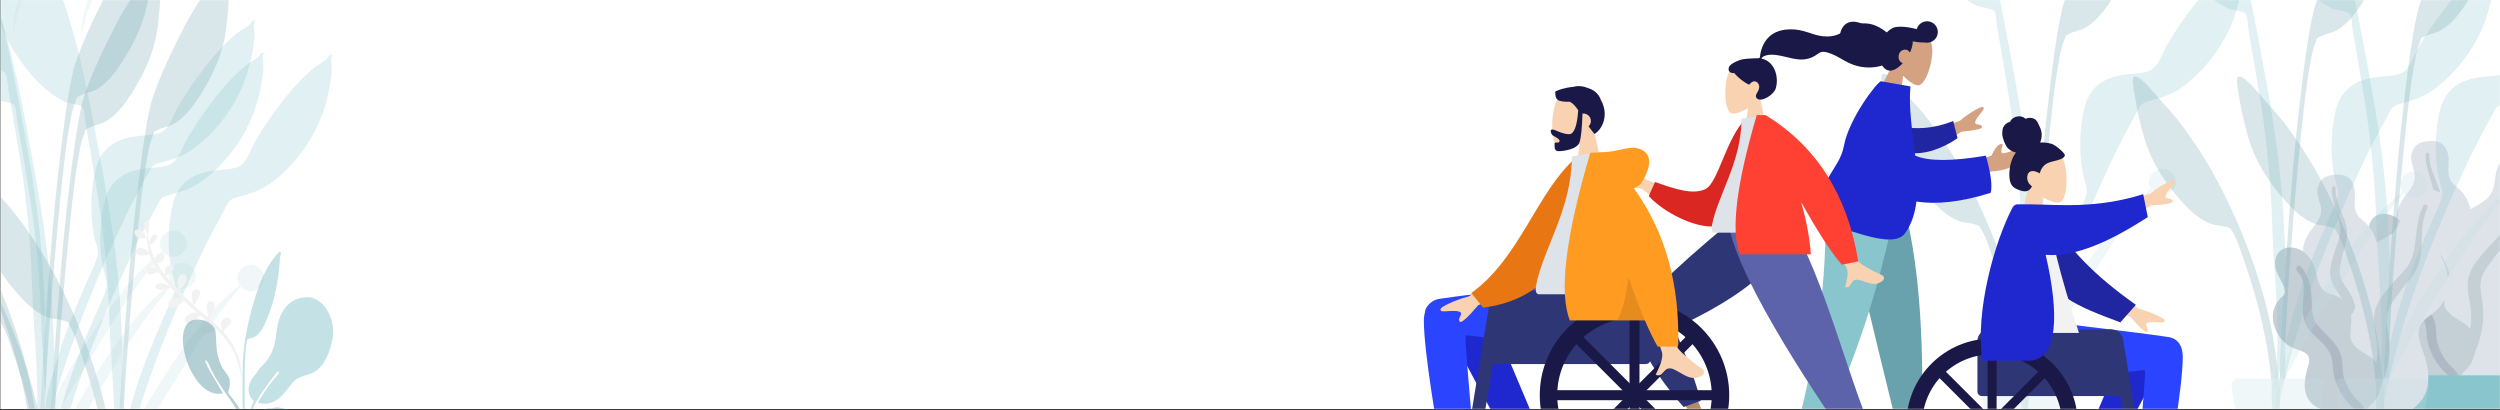 <svg width="1920" height="315" viewBox="0 0 1920 315" fill="none" xmlns="http://www.w3.org/2000/svg">
<rect x="0" y="0" width="1920" height="315" fill="#333333" stroke="none"/>
<rect x="0.302" width="1919.7" height="314.159" fill="white"/>
<mask id="mask0" mask-type="alpha" maskUnits="userSpaceOnUse" x="0" y="0" width="1920" height="315">
<rect x="0.302" width="1919.7" height="314.159" fill="white"/>
</mask>
<g mask="url(#mask0)">
<g opacity="0.5">
<path opacity="0.5" fill-rule="evenodd" clip-rule="evenodd" d="M1623.27 -75.895C1627.48 -81.887 1635.28 -97.105 1641.19 -99.246C1645 -100.625 1643.89 -86.359 1643.94 -83.639C1644.12 -73.115 1643.09 -62.658 1641.83 -52.223C1639.55 -33.403 1632.1 -16.642 1621.87 -0.624C1616.61 7.618 1610.44 15.96 1601.9 21.103C1597.96 23.471 1593.23 23.868 1589.35 25.908C1584.82 28.284 1587.29 26.363 1585.25 31.078C1582.41 37.624 1581.51 46.068 1580.2 53.053C1574.18 85.115 1559.62 254.605 1562.14 287.219C1562.37 290.109 1558.34 290.801 1558.14 287.272C1557.07 268.56 1566.32 138.983 1570.99 96.607C1575.66 54.232 1580.39 16.795 1585.12 2.135C1590.87 -15.652 1601.25 -37.041 1609.89 -53.628C1613.91 -61.334 1618.28 -68.774 1623.27 -75.895Z" fill="#69A1AC"/>
<path opacity="0.5" fill-rule="evenodd" clip-rule="evenodd" d="M1654.47 131.938C1665.4 123.91 1677.24 139.062 1667.34 147.091C1661.87 151.529 1656.15 149.95 1652.93 146.252C1650.84 148.799 1648.89 151.463 1647.01 153.713C1641.28 160.569 1635.87 167.589 1630.7 174.772C1619.95 189.695 1610.74 205.461 1601.11 220.939C1591.61 236.215 1582.18 251.569 1573.57 267.231C1566.27 280.501 1556.55 296.113 1554.05 310.661C1557.84 279.807 1572.22 250.151 1589.35 222.951C1606.34 195.975 1625.83 166.513 1652.13 145.224C1649.46 141.288 1649.38 135.669 1654.47 131.938Z" fill="#C1DEE2"/>
<path opacity="0.5" fill-rule="evenodd" clip-rule="evenodd" d="M1446.96 56.691C1453.08 57.888 1463.08 71.731 1468.13 77.005C1474.12 83.273 1479.56 89.953 1484.69 96.952C1495.72 112.018 1505.59 128.036 1513.99 144.741C1527.67 171.972 1538.63 199.925 1546.58 229.578C1551.45 247.73 1554.61 266.544 1556.48 285.226C1556.83 288.749 1560.52 315.914 1555.2 316.646C1550.41 317.305 1551.89 296.019 1551.66 293.124C1549.05 260.458 1541.23 228.675 1530.35 197.887C1527.98 191.18 1525.78 182.965 1521.99 176.929C1519.26 172.582 1521.97 174.098 1517.17 172.453C1513.06 171.039 1508.36 171.384 1504.15 169.654C1494.99 165.897 1487.65 158.604 1481.22 151.269C1468.73 137.012 1458.83 121.589 1453.66 103.321C1450.8 93.192 1448.17 83.004 1446.71 72.562C1446.33 69.864 1443.02 55.921 1446.96 56.691Z" fill="#69A1AC"/>
<path opacity="0.5" fill-rule="evenodd" clip-rule="evenodd" d="M1471.11 -173.623C1494.16 -133.649 1513.1 -89.738 1525.34 -45.263C1532.75 -18.316 1537.93 9.335 1543.08 36.787C1551.05 79.293 1558.59 121.795 1560.73 165.056C1562.89 208.567 1567.16 258.752 1552.91 300.661C1560.03 258.112 1553.25 212.823 1552.05 170.01C1551.48 149.573 1549.82 129.334 1547.64 109.016C1545.53 89.306 1542.07 69.69 1538.85 50.134C1537.29 40.611 1535.64 31.101 1533.96 21.597C1533.46 18.762 1533.25 10.347 1531.45 8.41C1529.64 6.46 1520.41 5.666 1517.51 4.235C1511.67 1.353 1506.17 -2.74 1501.31 -7.065C1491.99 -15.355 1483.89 -26.188 1477.49 -36.867C1462.68 -61.576 1456.76 -91.729 1457.06 -120.345C1457.12 -125.901 1466.06 -185.729 1462.47 -186.553C1462.68 -186.806 1462.89 -187.068 1463.08 -187.339C1465.8 -182.791 1468.46 -178.211 1471.11 -173.623Z" fill="#89C5CC"/>
<path opacity="0.5" fill-rule="evenodd" clip-rule="evenodd" d="M1719.9 -29.452C1720.25 -29.965 1722.57 -33.533 1721.4 -33.305C1723.78 -33.769 1718.14 -29.37 1724.05 -32.069C1721.24 -29.417 1722.86 -25.973 1722.9 -22.404C1722.96 -16.61 1721.99 -10.863 1720.9 -5.193C1719.18 3.77 1716.61 12.484 1712.88 20.82C1704.75 38.986 1690.95 56.475 1674.57 67.832C1666.48 73.44 1658.56 75.349 1649.33 77.931C1643.5 79.562 1643.04 82.576 1639.95 88.23C1633.51 100.005 1627.19 111.739 1621.51 123.912C1614.73 138.448 1608.15 153 1601.94 167.792C1581.02 217.618 1564 269.239 1555.06 322.661C1554.84 291.179 1562.12 258.756 1571.31 228.749C1578 206.886 1586.71 185.812 1596 164.95C1598.25 159.896 1601.67 153.395 1602.62 147.815C1603.29 143.906 1601.24 140.146 1600.31 136.028C1596.65 119.99 1596.91 102.023 1600.12 85.9C1603.66 68.121 1613.89 59.87 1631.2 57.351C1637.53 56.43 1645.57 56.768 1651.37 54.069C1657.7 51.13 1660.31 41.471 1663.9 35.27C1673.56 18.614 1685.03 2.64 1698.21 -11.395C1701.85 -15.281 1705.78 -18.866 1709.94 -22.189C1712.56 -24.286 1718.11 -26.869 1719.9 -29.452Z" fill="#89C5CC"/>
<path opacity="0.5" fill-rule="evenodd" clip-rule="evenodd" d="M1525.84 288.661H1587.26C1590.02 288.661 1592.26 290.899 1592.26 293.661C1592.26 293.905 1592.24 294.149 1592.21 294.39L1587.46 326.579C1586.01 336.391 1577.59 343.661 1567.67 343.661H1545.43C1535.51 343.661 1527.09 336.391 1525.64 326.579L1520.9 294.39C1520.49 291.658 1522.38 289.117 1525.11 288.714C1525.36 288.679 1525.6 288.661 1525.84 288.661Z" fill="#C1DEE2"/>
</g>
<path fill-rule="evenodd" clip-rule="evenodd" d="M1864.81 108.429C1867.67 108.079 1870.73 108.203 1873.4 109.333C1879.06 111.738 1880.67 118.43 1880.59 123.869C1880.51 129.724 1879.27 136.119 1883.72 140.836C1885.76 143.004 1888.31 144.664 1890.32 146.872C1892.46 149.233 1894.15 151.933 1895.4 154.833C1897.69 160.159 1898.81 166.423 1896.72 172.01C1894.87 176.929 1890.23 181.37 1891.24 186.963C1892.28 192.799 1898.16 197.26 1901.84 201.606C1906 206.525 1909.84 212.812 1910.47 219.262C1911.07 225.444 1908.38 231.696 1904.25 236.369C1896 245.707 1883.6 250.284 1871.09 250.256C1865.78 250.243 1859.77 250.004 1855.19 247.15C1853.77 246.268 1853.03 245.279 1852.18 243.904C1851.43 242.67 1850.43 241.868 1849.28 240.995C1846.74 239.078 1844.91 236.495 1843.74 233.603C1839.2 222.37 1842.83 208.474 1849.18 198.499C1850.69 196.135 1851.92 193.861 1851.19 191.044C1850.43 188.104 1848.55 185.452 1846.89 182.924C1845.25 180.426 1843.38 178.043 1842.1 175.342C1840.76 172.513 1840.38 169.55 1840.62 166.454C1841.06 160.637 1843.57 155.269 1847.13 150.591C1850.55 146.086 1854.57 141.774 1854.58 135.87C1854.59 129.613 1850.41 124.047 1852.19 117.685C1852.93 115.051 1854.41 112.348 1856.8 110.768C1859.09 109.254 1862.12 108.758 1864.81 108.429Z" fill="#DDE3E9"/>
<path fill-rule="evenodd" clip-rule="evenodd" d="M1862.94 118.432C1862.99 117.592 1863.99 117.088 1864.77 117.307C1865.81 117.596 1865.79 118.561 1865.76 119.421C1865.68 122.064 1866.06 124.633 1866.69 127.197C1868.01 132.529 1870.45 137.442 1872.39 142.564C1874.32 147.681 1875.23 152.965 1874.09 158.38C1873.02 163.486 1871.35 168.459 1870.25 173.571C1869.29 178.077 1868.26 182.828 1869.73 187.323C1871.14 191.649 1874.27 195.172 1876.51 199.081C1881.17 207.174 1883.23 216.152 1883.51 225.391C1883.64 229.681 1883.52 234.011 1882.53 238.219C1881.95 240.642 1881.18 243.916 1879.11 245.589C1878.15 246.36 1876.51 246.627 1875.71 245.485C1874.95 244.413 1875.61 242.755 1875.85 241.613C1876.89 236.669 1877.1 231.617 1876.85 226.598C1876.61 221.735 1876.04 216.881 1874.51 212.238C1873.09 207.929 1870.93 204.058 1868.39 200.288C1865.8 196.447 1863.11 192.597 1862.04 188.045C1860.96 183.422 1861.84 178.718 1863.02 174.183C1864.27 169.386 1865.9 164.728 1867.59 160.061C1869.24 155.514 1869.82 151.211 1868.91 146.452C1867.12 137.049 1862.31 128.224 1862.94 118.432Z" fill="#C5CFD6"/>
<path fill-rule="evenodd" clip-rule="evenodd" d="M1940.44 119.838C1943.99 120.914 1947.51 122.651 1950.04 125.374C1955.41 131.165 1953.76 139.917 1950.79 146.309C1947.6 153.189 1942.76 160.105 1945.49 167.999C1946.74 171.628 1948.85 174.915 1950.04 178.572C1951.31 182.48 1951.86 186.55 1951.79 190.628C1951.66 198.118 1949.67 206.111 1944.26 211.629C1939.5 216.488 1931.71 219.325 1929.93 226.462C1928.07 233.907 1932.61 242.244 1934.63 249.297C1936.91 257.28 1938.08 266.709 1935.41 274.665C1932.85 282.29 1926.39 288.284 1919.08 291.662C1904.47 298.412 1887.5 297.373 1872.85 290.834C1866.63 288.057 1859.7 284.646 1855.84 278.888C1854.64 277.109 1854.29 275.55 1854.03 273.485C1853.79 271.634 1853.05 270.167 1852.16 268.534C1850.2 264.948 1849.41 260.94 1849.57 256.912C1850.19 241.267 1861.79 226.72 1874.51 218.228C1877.52 216.216 1880.17 214.167 1880.8 210.456C1881.46 206.581 1880.66 202.469 1880.05 198.617C1879.45 194.81 1878.52 191.018 1878.44 187.158C1878.36 183.114 1879.49 179.413 1881.4 175.875C1885 169.227 1890.78 164.186 1897.42 160.503C1903.82 156.956 1910.81 153.948 1913.94 146.971C1917.26 139.576 1915.3 130.817 1920.75 124.22C1923.01 121.489 1926.18 119.063 1929.81 118.438C1933.3 117.839 1937.11 118.826 1940.44 119.838Z" fill="#DDE3E9"/>
<path fill-rule="evenodd" clip-rule="evenodd" d="M1933.2 132.067C1933.71 131.1 1935.14 131.025 1935.94 131.696C1936.99 132.58 1936.47 133.712 1935.98 134.716C1934.5 137.803 1933.6 141.045 1933 144.415C1931.76 151.422 1932.04 158.518 1931.61 165.597C1931.19 172.67 1929.49 179.403 1925.33 185.221C1921.4 190.708 1916.83 195.718 1912.88 201.198C1909.39 206.029 1905.71 211.119 1905.07 217.21C1904.45 223.073 1906.26 228.882 1906.84 234.69C1908.04 246.713 1905.76 258.427 1901.24 269.513C1899.14 274.661 1896.74 279.728 1893.37 284.189C1891.43 286.758 1888.82 290.233 1885.52 291.125C1883.99 291.537 1881.94 290.995 1881.59 289.219C1881.27 287.554 1882.91 285.938 1883.79 284.711C1887.6 279.402 1890.49 273.529 1892.83 267.454C1895.09 261.57 1896.96 255.52 1897.6 249.219C1898.2 243.372 1897.7 237.657 1896.71 231.862C1895.7 225.956 1894.57 219.987 1895.7 214.036C1896.85 207.992 1900.35 202.884 1904.1 198.132C1908.07 193.106 1912.42 188.446 1916.84 183.805C1921.15 179.283 1924.09 174.494 1925.52 168.381C1928.34 156.305 1927.34 143.334 1933.2 132.067Z" fill="#C5CFD6"/>
<path fill-rule="evenodd" clip-rule="evenodd" d="M1830.86 164.256C1836.75 164.256 1841.93 167.38 1845.5 171.814C1849.68 177.004 1850.53 183.342 1852.23 189.528C1853.07 192.606 1854.52 195.662 1857.07 197.754C1859.38 199.656 1862.32 200.036 1865.1 200.966C1870.63 202.823 1875.11 207.296 1876.87 212.755C1879.03 219.414 1876.75 226.129 1877.14 232.877C1877.5 239.075 1883.61 242.941 1888.53 245.912C1893.37 248.841 1897.74 251.584 1899.2 257.291C1900.75 263.343 1901.27 270.1 1899.12 276.079C1895.55 286.035 1885.1 290.419 1875.01 291.098C1865.84 291.715 1854.32 290.747 1847.44 284.096C1843.32 280.115 1841.83 274.549 1842.02 269.011C1842.13 265.567 1842.82 262.155 1843.7 258.827C1844.32 256.469 1845.17 254.12 1845.41 251.683C1846.05 245.198 1840.05 243.953 1834.95 242.172C1828.47 239.909 1823.93 235.636 1820.78 229.681C1817.84 224.137 1816.6 217.914 1818.37 211.81C1819.27 208.693 1820.9 205.866 1823.11 203.46C1824.09 202.402 1825.46 201.519 1826.34 200.407C1827.16 199.368 1826.98 198.022 1826.7 196.806C1825.39 191.186 1821.31 186.533 1819.86 180.924C1818.54 175.861 1819.32 169.56 1823.95 166.294C1825.95 164.882 1828.41 164.271 1830.86 164.256Z" fill="#C5CFD6"/>
<path fill-rule="evenodd" clip-rule="evenodd" d="M1838.89 178.897C1845.14 185.552 1846.83 194.581 1847.33 203.332C1847.61 208.239 1847.32 213.415 1848.76 218.175C1850 222.249 1852.89 225.363 1855.87 228.306C1861.87 234.231 1868.56 240.255 1870.32 248.83C1871.35 253.862 1870.65 259.059 1872.08 264.036C1873.37 268.56 1875.65 273.004 1878.42 276.824C1880.65 279.9 1883.56 282.256 1885.99 285.123C1886.74 285.998 1887.8 287.287 1887.5 288.523C1887.14 289.97 1885.29 290.428 1883.99 290.201C1880.94 289.671 1878.37 286.759 1876.38 284.642C1873.46 281.547 1870.98 278.218 1868.97 274.483C1866.73 270.336 1864.94 265.935 1864.17 261.282C1863.37 256.454 1863.77 251.424 1861.94 246.791C1858.88 238.996 1851.44 234.396 1846.06 228.32C1839.36 220.75 1840.36 211.327 1841.05 202.015C1841.42 196.897 1841.8 191.118 1839.21 186.445C1838.22 184.662 1836.02 182.999 1835.6 180.971C1835.21 179.114 1837.33 177.237 1838.89 178.897Z" fill="#AFB9C5"/>
<path fill-rule="evenodd" clip-rule="evenodd" d="M1845.55 288.256C1845.55 326.314 1851.76 346.256 1884.55 346.256C1917.34 346.256 1923.55 326.314 1923.55 288.256H1845.55Z" fill="#89C5CC"/>
<path fill-rule="evenodd" clip-rule="evenodd" d="M1792.81 134.221C1795.67 133.871 1798.73 133.995 1801.4 135.126C1807.06 137.53 1808.67 144.222 1808.59 149.662C1808.51 155.516 1807.27 161.911 1811.72 166.628C1813.76 168.797 1816.31 170.456 1818.32 172.665C1820.46 175.025 1822.15 177.725 1823.4 180.625C1825.69 185.952 1826.81 192.215 1824.72 197.803C1822.87 202.722 1818.23 207.162 1819.24 212.756C1820.28 218.591 1826.16 223.052 1829.84 227.399C1834 232.318 1837.84 238.604 1838.47 245.055C1839.07 251.237 1836.38 257.489 1832.25 262.162C1824 271.499 1811.6 276.077 1799.09 276.048C1793.78 276.036 1787.77 275.796 1783.19 272.943C1781.77 272.061 1781.03 271.072 1780.18 269.696C1779.43 268.463 1778.43 267.66 1777.28 266.788C1774.74 264.871 1772.91 262.287 1771.74 259.395C1767.2 248.162 1770.83 234.266 1777.18 224.291C1778.69 221.928 1779.92 219.654 1779.19 216.837C1778.43 213.897 1776.55 211.244 1774.89 208.717C1773.25 206.219 1771.38 203.836 1770.1 201.135C1768.76 198.305 1768.38 195.343 1768.62 192.246C1769.06 186.429 1771.57 181.062 1775.13 176.384C1778.55 171.878 1782.57 167.567 1782.58 161.663C1782.59 155.405 1778.41 149.839 1780.19 143.477C1780.93 140.843 1782.41 138.14 1784.8 136.561C1787.09 135.046 1790.12 134.551 1792.81 134.221Z" fill="#DDE3E9"/>
<path fill-rule="evenodd" clip-rule="evenodd" d="M1790.94 144.225C1790.99 143.384 1791.99 142.88 1792.77 143.1C1793.81 143.388 1793.79 144.354 1793.76 145.214C1793.68 147.857 1794.06 150.425 1794.69 152.99C1796.01 158.322 1798.45 163.234 1800.39 168.356C1802.32 173.474 1803.23 178.758 1802.09 184.173C1801.02 189.278 1799.35 194.252 1798.25 199.364C1797.29 203.869 1796.26 208.621 1797.73 213.115C1799.14 217.441 1802.27 220.964 1804.51 224.874C1809.17 232.966 1811.23 241.944 1811.51 251.184C1811.64 255.474 1811.52 259.804 1810.53 264.011C1809.95 266.434 1809.18 269.709 1807.11 271.382C1806.15 272.153 1804.51 272.42 1803.71 271.277C1802.95 270.206 1803.61 268.547 1803.85 267.405C1804.89 262.462 1805.1 257.41 1804.85 252.39C1804.61 247.528 1804.04 242.674 1802.51 238.03C1801.09 233.721 1798.93 229.851 1796.39 226.081C1793.8 222.239 1791.11 218.389 1790.04 213.838C1788.96 209.214 1789.84 204.51 1791.02 199.976C1792.27 195.179 1793.9 190.52 1795.59 185.853C1797.24 181.306 1797.82 177.004 1796.91 172.244C1795.12 162.842 1790.31 154.016 1790.94 144.225Z" fill="#C5CFD6"/>
<path fill-rule="evenodd" clip-rule="evenodd" d="M1868.44 145.631C1871.99 146.707 1875.51 148.444 1878.04 151.167C1883.41 156.957 1881.76 165.709 1878.79 172.102C1875.6 178.982 1870.76 185.897 1873.49 193.792C1874.74 197.421 1876.85 200.707 1878.04 204.364C1879.31 208.272 1879.86 212.342 1879.79 216.42C1879.66 223.911 1877.67 231.903 1872.26 237.421C1867.5 242.28 1859.71 245.118 1857.93 252.255C1856.07 259.7 1860.61 268.036 1862.63 275.09C1864.91 283.072 1866.08 292.501 1863.41 300.457C1860.85 308.082 1854.39 314.076 1847.08 317.454C1832.47 324.204 1815.5 323.166 1800.85 316.626C1794.63 313.85 1787.7 310.439 1783.84 304.681C1782.64 302.901 1782.29 301.342 1782.03 299.278C1781.79 297.427 1781.05 295.959 1780.16 294.327C1778.2 290.74 1777.41 286.732 1777.57 282.704C1778.19 267.059 1789.79 252.512 1802.51 244.02C1805.52 242.008 1808.17 239.96 1808.8 236.248C1809.46 232.374 1808.66 228.262 1808.05 224.41C1807.45 220.603 1806.52 216.811 1806.44 212.95C1806.36 208.906 1807.49 205.206 1809.4 201.667C1813 195.02 1818.78 189.978 1825.42 186.295C1831.82 182.748 1838.81 179.741 1841.94 172.763C1845.26 165.368 1843.3 156.609 1848.75 150.013C1851.01 147.281 1854.18 144.856 1857.81 144.231C1861.3 143.631 1865.11 144.618 1868.44 145.631Z" fill="#DDE3E9"/>
<path fill-rule="evenodd" clip-rule="evenodd" d="M1861.2 157.859C1861.71 156.892 1863.14 156.818 1863.94 157.489C1864.99 158.372 1864.47 159.505 1863.98 160.509C1862.5 163.595 1861.6 166.837 1861 170.208C1859.76 177.214 1860.04 184.311 1859.61 191.39C1859.19 198.463 1857.49 205.195 1853.33 211.014C1849.4 216.5 1844.83 221.51 1840.88 226.991C1837.39 231.822 1833.71 236.911 1833.07 243.002C1832.45 248.866 1834.26 254.674 1834.84 260.482C1836.04 272.505 1833.76 284.22 1829.24 295.306C1827.14 300.453 1824.74 305.52 1821.37 309.982C1819.43 312.551 1816.82 316.025 1813.52 316.918C1811.99 317.329 1809.94 316.787 1809.59 315.012C1809.27 313.347 1810.91 311.73 1811.79 310.504C1815.6 305.195 1818.49 299.321 1820.83 293.247C1823.09 287.362 1824.96 281.313 1825.6 275.012C1826.2 269.164 1825.7 263.45 1824.71 257.654C1823.7 251.749 1822.57 245.78 1823.7 239.829C1824.85 233.785 1828.35 228.676 1832.1 223.925C1836.07 218.899 1840.42 214.238 1844.84 209.597C1849.15 205.076 1852.09 200.286 1853.52 194.174C1856.34 182.098 1855.34 169.127 1861.2 157.859Z" fill="#C5CFD6"/>
<path fill-rule="evenodd" clip-rule="evenodd" d="M1758.86 190.048C1764.75 190.048 1769.93 193.173 1773.5 197.606C1777.68 202.796 1778.53 209.135 1780.23 215.32C1781.07 218.399 1782.52 221.455 1785.07 223.546C1787.38 225.448 1790.32 225.829 1793.1 226.758C1798.63 228.615 1803.11 233.089 1804.87 238.548C1807.03 245.207 1804.75 251.922 1805.14 258.67C1805.5 264.867 1811.61 268.734 1816.53 271.704C1821.37 274.634 1825.74 277.376 1827.2 283.083C1828.75 289.136 1829.27 295.892 1827.12 301.871C1823.55 311.827 1813.1 316.211 1803.01 316.891C1793.84 317.508 1782.32 316.539 1775.44 309.888C1771.32 305.908 1769.83 300.342 1770.02 294.803C1770.13 291.36 1770.82 287.948 1771.7 284.62C1772.32 282.261 1773.17 279.912 1773.41 277.475C1774.05 270.991 1768.05 269.745 1762.95 267.965C1756.47 265.702 1751.93 261.428 1748.78 255.474C1745.84 249.93 1744.6 243.706 1746.37 237.603C1747.27 234.486 1748.9 231.658 1751.11 229.253C1752.09 228.194 1753.46 227.311 1754.34 226.199C1755.16 225.161 1754.98 223.815 1754.7 222.598C1753.39 216.979 1749.31 212.326 1747.86 206.717C1746.54 201.654 1747.32 195.353 1751.95 192.086C1753.95 190.675 1756.41 190.064 1758.86 190.048Z" fill="#C5CFD6"/>
<path fill-rule="evenodd" clip-rule="evenodd" d="M1766.89 204.69C1773.14 211.344 1774.83 220.373 1775.33 229.124C1775.61 234.032 1775.32 239.208 1776.76 243.968C1778 248.041 1780.89 251.156 1783.87 254.099C1789.87 260.024 1796.56 266.047 1798.32 274.622C1799.35 279.654 1798.65 284.852 1800.08 289.829C1801.37 294.352 1803.65 298.797 1806.42 302.617C1808.65 305.693 1811.56 308.048 1813.99 310.916C1814.74 311.791 1815.8 313.08 1815.5 314.315C1815.14 315.762 1813.29 316.22 1811.99 315.993C1808.94 315.463 1806.37 312.551 1804.38 310.435C1801.46 307.339 1798.98 304.01 1796.97 300.275C1794.73 296.128 1792.94 291.727 1792.17 287.074C1791.37 282.247 1791.77 277.216 1789.94 272.583C1786.88 264.788 1779.44 260.188 1774.06 254.113C1767.36 246.542 1768.36 237.12 1769.05 227.807C1769.42 222.69 1769.8 216.91 1767.21 212.238C1766.22 210.454 1764.02 208.791 1763.6 206.764C1763.21 204.906 1765.33 203.029 1766.89 204.69Z" fill="#AFB9C5"/>
<path fill-rule="evenodd" clip-rule="evenodd" d="M1773.55 314.048C1773.55 352.107 1779.76 372.048 1812.55 372.048C1845.34 372.048 1851.55 352.107 1851.55 314.048H1773.55Z" fill="#89C5CC"/>
<g opacity="0.5">
<path opacity="0.5" fill-rule="evenodd" clip-rule="evenodd" d="M1816.27 -73.895C1820.48 -79.887 1828.28 -95.105 1834.19 -97.246C1838 -98.625 1836.89 -84.359 1836.94 -81.639C1837.12 -71.115 1836.09 -60.658 1834.83 -50.223C1832.55 -31.403 1825.1 -14.642 1814.87 1.376C1809.61 9.618 1803.44 17.96 1794.9 23.103C1790.96 25.471 1786.23 25.868 1782.35 27.908C1777.82 30.284 1780.29 28.363 1778.25 33.078C1775.41 39.624 1774.51 48.068 1773.2 55.053C1767.18 87.115 1752.62 256.605 1755.14 289.219C1755.37 292.109 1751.34 292.801 1751.14 289.272C1750.07 270.56 1759.32 140.983 1763.99 98.607C1768.66 56.232 1773.39 18.795 1778.12 4.135C1783.87 -13.652 1794.25 -35.041 1802.89 -51.628C1806.91 -59.334 1811.28 -66.774 1816.27 -73.895Z" fill="#69A1AC"/>
<path opacity="0.5" fill-rule="evenodd" clip-rule="evenodd" d="M1847.47 133.938C1858.4 125.91 1870.24 141.062 1860.34 149.091C1854.87 153.529 1849.15 151.95 1845.93 148.252C1843.84 150.799 1841.89 153.463 1840.01 155.713C1834.28 162.569 1828.87 169.589 1823.7 176.772C1812.95 191.695 1803.74 207.461 1794.11 222.939C1784.61 238.215 1775.18 253.569 1766.57 269.231C1759.27 282.501 1749.55 298.113 1747.05 312.661C1750.84 281.807 1765.22 252.151 1782.35 224.951C1799.34 197.975 1818.83 168.513 1845.13 147.224C1842.46 143.288 1842.38 137.669 1847.47 133.938Z" fill="#C1DEE2"/>
<path opacity="0.5" fill-rule="evenodd" clip-rule="evenodd" d="M1639.96 58.691C1646.08 59.888 1656.08 73.731 1661.13 79.005C1667.12 85.273 1672.56 91.953 1677.69 98.952C1688.72 114.018 1698.59 130.036 1706.99 146.741C1720.67 173.972 1731.63 201.925 1739.58 231.578C1744.45 249.73 1747.61 268.544 1749.48 287.226C1749.83 290.749 1753.52 317.914 1748.2 318.646C1743.41 319.305 1744.89 298.019 1744.66 295.124C1742.05 262.458 1734.23 230.675 1723.35 199.887C1720.98 193.18 1718.78 184.965 1714.99 178.929C1712.26 174.582 1714.97 176.098 1710.17 174.453C1706.06 173.039 1701.36 173.384 1697.15 171.654C1687.99 167.897 1680.65 160.604 1674.22 153.269C1661.73 139.012 1651.83 123.589 1646.66 105.321C1643.8 95.192 1641.17 85.004 1639.71 74.562C1639.33 71.864 1636.02 57.921 1639.96 58.691Z" fill="#69A1AC"/>
<path opacity="0.5" fill-rule="evenodd" clip-rule="evenodd" d="M1664.11 -171.623C1687.16 -131.649 1706.1 -87.738 1718.34 -43.263C1725.75 -16.316 1730.93 11.335 1736.08 38.787C1744.05 81.293 1751.59 123.795 1753.73 167.056C1755.89 210.567 1760.16 260.752 1745.91 302.661C1753.03 260.112 1746.25 214.823 1745.05 172.01C1744.48 151.573 1742.82 131.334 1740.64 111.016C1738.53 91.306 1735.07 71.69 1731.85 52.134C1730.29 42.611 1728.64 33.101 1726.96 23.597C1726.46 20.762 1726.25 12.347 1724.45 10.41C1722.64 8.46 1713.41 7.666 1710.51 6.235C1704.67 3.353 1699.17 -0.74 1694.31 -5.065C1684.99 -13.355 1676.89 -24.188 1670.49 -34.867C1655.68 -59.576 1649.76 -89.729 1650.06 -118.345C1650.12 -123.901 1659.06 -183.729 1655.47 -184.553C1655.68 -184.806 1655.89 -185.068 1656.08 -185.339C1658.8 -180.791 1661.46 -176.211 1664.11 -171.623Z" fill="#89C5CC"/>
<path opacity="0.5" fill-rule="evenodd" clip-rule="evenodd" d="M1912.9 -27.452C1913.25 -27.965 1915.57 -31.533 1914.4 -31.305C1916.78 -31.769 1911.14 -27.37 1917.05 -30.069C1914.24 -27.417 1915.86 -23.973 1915.9 -20.404C1915.96 -14.61 1914.99 -8.863 1913.9 -3.193C1912.18 5.77 1909.61 14.484 1905.88 22.82C1897.75 40.986 1883.95 58.475 1867.57 69.832C1859.48 75.44 1851.56 77.349 1842.33 79.931C1836.5 81.562 1836.04 84.576 1832.95 90.23C1826.51 102.005 1820.19 113.739 1814.51 125.912C1807.73 140.448 1801.15 155 1794.94 169.792C1774.02 219.618 1757 271.239 1748.06 324.661C1747.84 293.179 1755.12 260.756 1764.31 230.749C1771 208.886 1779.71 187.812 1789 166.95C1791.25 161.896 1794.67 155.395 1795.62 149.815C1796.29 145.906 1794.24 142.146 1793.31 138.028C1789.65 121.99 1789.91 104.023 1793.12 87.9C1796.66 70.121 1806.89 61.87 1824.2 59.351C1830.53 58.43 1838.57 58.768 1844.37 56.069C1850.7 53.13 1853.31 43.471 1856.9 37.27C1866.56 20.614 1878.03 4.64 1891.21 -9.395C1894.85 -13.281 1898.78 -16.866 1902.94 -20.189C1905.56 -22.286 1911.11 -24.869 1912.9 -27.452Z" fill="#89C5CC"/>
<path opacity="0.5" fill-rule="evenodd" clip-rule="evenodd" d="M1718.84 290.661H1780.26C1783.02 290.661 1785.26 292.899 1785.26 295.661C1785.26 295.905 1785.24 296.149 1785.21 296.39L1780.46 328.579C1779.01 338.391 1770.59 345.661 1760.67 345.661H1738.43C1728.51 345.661 1720.09 338.391 1718.64 328.579L1713.9 296.39C1713.49 293.658 1715.38 291.117 1718.11 290.714C1718.36 290.679 1718.6 290.661 1718.84 290.661Z" fill="#C1DEE2"/>
</g>
<g opacity="0.5">
<path opacity="0.5" fill-rule="evenodd" clip-rule="evenodd" d="M1896.27 -73.895C1900.48 -79.887 1908.28 -95.105 1914.19 -97.246C1918 -98.625 1916.89 -84.359 1916.94 -81.639C1917.12 -71.115 1916.09 -60.658 1914.83 -50.223C1912.55 -31.403 1905.1 -14.642 1894.87 1.376C1889.61 9.618 1883.44 17.96 1874.9 23.103C1870.96 25.471 1866.23 25.868 1862.35 27.908C1857.82 30.284 1860.29 28.363 1858.25 33.078C1855.41 39.624 1854.51 48.068 1853.2 55.053C1847.18 87.115 1832.62 256.605 1835.14 289.219C1835.37 292.109 1831.34 292.801 1831.14 289.272C1830.07 270.56 1839.32 140.983 1843.99 98.607C1848.66 56.232 1853.39 18.795 1858.12 4.135C1863.87 -13.652 1874.25 -35.041 1882.89 -51.628C1886.91 -59.334 1891.28 -66.774 1896.27 -73.895Z" fill="#69A1AC"/>
<path opacity="0.5" fill-rule="evenodd" clip-rule="evenodd" d="M1927.47 133.938C1938.4 125.91 1950.24 141.062 1940.34 149.091C1934.87 153.529 1929.15 151.95 1925.93 148.252C1923.84 150.799 1921.89 153.463 1920.01 155.713C1914.28 162.569 1908.87 169.589 1903.7 176.772C1892.95 191.695 1883.74 207.461 1874.11 222.939C1864.61 238.215 1855.18 253.569 1846.57 269.231C1839.27 282.501 1829.55 298.113 1827.05 312.661C1830.84 281.807 1845.22 252.151 1862.35 224.951C1879.34 197.975 1898.83 168.513 1925.13 147.224C1922.46 143.288 1922.38 137.669 1927.47 133.938Z" fill="#C1DEE2"/>
<path opacity="0.5" fill-rule="evenodd" clip-rule="evenodd" d="M1719.96 58.691C1726.08 59.888 1736.08 73.731 1741.13 79.005C1747.12 85.273 1752.56 91.953 1757.69 98.952C1768.72 114.018 1778.59 130.036 1786.99 146.741C1800.67 173.972 1811.63 201.925 1819.58 231.578C1824.45 249.73 1827.61 268.544 1829.48 287.226C1829.83 290.749 1833.52 317.914 1828.2 318.646C1823.41 319.305 1824.89 298.019 1824.66 295.124C1822.05 262.458 1814.23 230.675 1803.35 199.887C1800.98 193.18 1798.78 184.965 1794.99 178.929C1792.26 174.582 1794.97 176.098 1790.17 174.453C1786.06 173.039 1781.36 173.384 1777.15 171.654C1767.99 167.897 1760.65 160.604 1754.22 153.269C1741.73 139.012 1731.83 123.589 1726.66 105.321C1723.8 95.192 1721.17 85.004 1719.71 74.562C1719.33 71.864 1716.02 57.921 1719.96 58.691Z" fill="#69A1AC"/>
<path opacity="0.5" fill-rule="evenodd" clip-rule="evenodd" d="M1744.11 -171.623C1767.16 -131.649 1786.1 -87.738 1798.34 -43.263C1805.75 -16.316 1810.93 11.335 1816.08 38.787C1824.05 81.293 1831.59 123.795 1833.73 167.056C1835.89 210.567 1840.16 260.752 1825.91 302.661C1833.03 260.112 1826.25 214.823 1825.05 172.01C1824.48 151.573 1822.82 131.334 1820.64 111.016C1818.53 91.306 1815.07 71.69 1811.85 52.134C1810.29 42.611 1808.64 33.101 1806.96 23.597C1806.46 20.762 1806.25 12.347 1804.45 10.41C1802.64 8.46 1793.41 7.666 1790.51 6.235C1784.67 3.353 1779.17 -0.74 1774.31 -5.065C1764.99 -13.355 1756.89 -24.188 1750.49 -34.867C1735.68 -59.576 1729.76 -89.729 1730.06 -118.345C1730.12 -123.901 1739.06 -183.729 1735.47 -184.553C1735.68 -184.806 1735.89 -185.068 1736.08 -185.339C1738.8 -180.791 1741.46 -176.211 1744.11 -171.623Z" fill="#89C5CC"/>
<path opacity="0.5" fill-rule="evenodd" clip-rule="evenodd" d="M1992.9 -27.452C1993.25 -27.965 1995.57 -31.533 1994.4 -31.305C1996.78 -31.769 1991.14 -27.37 1997.05 -30.069C1994.24 -27.417 1995.86 -23.973 1995.9 -20.404C1995.96 -14.61 1994.99 -8.863 1993.9 -3.193C1992.18 5.77 1989.61 14.484 1985.88 22.82C1977.75 40.986 1963.95 58.475 1947.57 69.832C1939.48 75.44 1931.56 77.349 1922.33 79.931C1916.5 81.562 1916.04 84.576 1912.95 90.23C1906.51 102.005 1900.19 113.739 1894.51 125.912C1887.73 140.448 1881.15 155 1874.94 169.792C1854.02 219.618 1837 271.239 1828.06 324.661C1827.84 293.179 1835.12 260.756 1844.31 230.749C1851 208.886 1859.71 187.812 1869 166.95C1871.25 161.896 1874.67 155.395 1875.62 149.815C1876.29 145.906 1874.24 142.146 1873.31 138.028C1869.65 121.99 1869.91 104.023 1873.12 87.9C1876.66 70.121 1886.89 61.87 1904.2 59.351C1910.53 58.43 1918.57 58.768 1924.37 56.069C1930.7 53.13 1933.31 43.471 1936.9 37.27C1946.56 20.614 1958.03 4.64 1971.21 -9.395C1974.85 -13.281 1978.78 -16.866 1982.94 -20.189C1985.56 -22.286 1991.11 -24.869 1992.9 -27.452Z" fill="#89C5CC"/>
<path opacity="0.5" fill-rule="evenodd" clip-rule="evenodd" d="M1798.84 290.661H1860.26C1863.02 290.661 1865.26 292.899 1865.26 295.661C1865.26 295.905 1865.24 296.149 1865.21 296.39L1860.46 328.579C1859.01 338.391 1850.59 345.661 1840.67 345.661H1818.43C1808.51 345.661 1800.09 338.391 1798.64 328.579L1793.9 296.39C1793.49 293.658 1795.38 291.117 1798.11 290.714C1798.36 290.679 1798.6 290.661 1798.84 290.661Z" fill="#C1DEE2"/>
</g>
<path opacity="0.2" fill-rule="evenodd" clip-rule="evenodd" d="M127.759 -179.481C131.27 -181.222 135.951 -179.203 133.999 -174.6C131.907 -169.672 124.174 -169.611 119.806 -169.708C120.243 -169.731 121.651 -174.251 122.133 -174.934C123.554 -176.949 125.601 -178.409 127.759 -179.481ZM87.33 -89.674C86.09 -88.614 87.229 -89.575 87.33 -89.674V-89.674ZM131.84 -156.597C133.94 -155.008 134.038 -152.201 132.322 -150.3C130.278 -148.037 126.547 -148.117 123.763 -148.336C122.503 -148.435 115.777 -148.965 117.372 -150.056C117.249 -150.01 116.993 -149.899 116.719 -149.747C116.571 -149.213 116.416 -148.681 116.254 -148.152C116.294 -148.129 116.328 -148.104 116.37 -148.082C116.324 -148.101 116.292 -148.123 116.252 -148.143C114.632 -142.85 112.327 -137.809 109.31 -133.093C110.438 -133.534 111.606 -133.867 112.791 -134.016C116.3 -134.457 123.68 -131.761 119.753 -127.132C115.987 -122.694 110.131 -127.45 105.86 -128.104C101.714 -122.376 97.143 -116.886 92.354 -111.579C92.647 -111.488 92.904 -111.298 93.052 -111.003C94.973 -111.969 96.974 -113.351 98.752 -113.725C101.317 -114.265 106.576 -114.594 108.513 -112.322C110.896 -109.527 108.339 -107.255 105.522 -106.718C101.437 -105.938 96.092 -107.912 92.162 -109.245C91.713 -109.166 91.222 -109.296 90.929 -109.652C90.842 -109.68 90.755 -109.708 90.671 -109.735C85.821 -104.454 80.785 -99.347 75.78 -94.352C75.833 -94.355 75.886 -94.358 75.942 -94.361C77.247 -95.209 78.647 -95.905 80.165 -96.27C83.675 -97.119 87.804 -97.126 90.651 -94.612C93.487 -92.109 94.49 -87.73 91.553 -84.917C85.675 -79.285 77.026 -92.115 74.063 -92.649C68.977 -87.626 63.599 -82.933 58.136 -78.334C58.757 -78.522 59.393 -78.659 60.05 -78.721C65.404 -79.232 77.968 -72.738 71.394 -66.339C65.665 -60.762 59.043 -71.486 54.431 -75.235C49.283 -70.949 44.108 -66.692 39.078 -62.27C41.821 -62.992 44.471 -63.1 47.41 -62.222C50.451 -61.312 55.358 -59.04 53.434 -54.971C51.476 -50.834 45.583 -52.714 42.514 -54.025C40.84 -54.74 37.484 -57.156 34.537 -58.173C26.51 -50.667 19.557 -42.401 14.29 -32.665C11.003 -26.587 8.507 -20.093 6.749 -13.419C5.627 -9.159 3.417 -2.004 3.856 3.54C1.756 -7.556 5.57 -20.885 9.676 -30.806C13.452 -39.928 19.099 -47.938 25.712 -55.148C24.056 -60.088 10.098 -67.207 18.447 -71.802C22.881 -74.231 27.418 -70.206 28.385 -65.942C29.049 -63.011 28.033 -59.328 26.955 -56.482C29.036 -58.68 31.198 -60.808 33.427 -62.864C36.507 -65.707 39.66 -68.468 42.843 -71.193C37.602 -76.069 32.647 -90.014 39.679 -92.298C50.063 -95.662 45.054 -76.635 44.328 -73.07C44.122 -73.057 43.962 -73.119 43.844 -73.251C43.902 -72.924 43.97 -72.575 44.052 -72.223C50.145 -77.412 56.328 -82.5 62.308 -87.813C61.77 -88.207 60.914 -89.713 60.242 -90.514C58.724 -92.321 57.273 -94.208 56.212 -96.322C54.536 -99.662 52.922 -104.991 57.369 -106.958C62.205 -109.102 64.5 -103.075 64.531 -99.48C64.553 -96.993 63.868 -94.63 63.511 -92.192C63.399 -91.432 63.826 -88.005 62.781 -89.479C62.83 -88.936 62.837 -88.542 62.812 -88.263C63.886 -89.222 64.951 -90.191 66.01 -91.167C65.961 -91.29 65.924 -91.424 65.916 -91.58C65.86 -92.652 66.95 -93.065 67.713 -92.752C69.11 -94.066 70.493 -95.398 71.852 -96.755C74.731 -99.632 77.652 -102.59 80.553 -105.611C79.925 -106.146 80.175 -106.887 79.587 -107.455C79 -108.022 77.843 -108.335 77.153 -108.861C75.417 -110.185 73.977 -112.115 72.936 -114.015C71.218 -117.154 68.998 -123.739 74.024 -125.238C79.204 -126.785 81.829 -120.447 82.16 -116.483C82.225 -115.715 81.64 -108.796 81.195 -106.283C86.562 -111.898 91.842 -117.724 96.626 -123.65C95.176 -123.663 91.068 -126.602 90.238 -127.404C88.212 -129.36 84.992 -133.684 88.547 -135.975C91.708 -138.007 95.601 -135.068 96.951 -132.211C97.173 -131.741 97.954 -127.361 98.014 -125.396C99.994 -127.909 101.883 -130.437 103.64 -132.973C104.812 -134.659 105.907 -136.39 106.932 -138.157C106.686 -138.295 106.454 -138.537 106.235 -138.836C100.965 -139.72 94.25 -147.86 100.442 -150.696C103.39 -152.045 106.585 -149.266 108.028 -146.989C108.323 -146.524 108.801 -144.182 109.19 -142.335C112.139 -148.189 114.393 -154.387 116.11 -160.741C115.651 -160.854 115.263 -161.201 115.212 -161.798C112.654 -163.241 110.634 -164.443 108.849 -167.22C107.74 -168.945 105.744 -172.886 109.005 -173.845C113.248 -175.094 115.911 -168.677 116.256 -165.516C116.296 -165.149 116.294 -164.081 116.28 -163.103C116.427 -163.123 116.576 -163.121 116.722 -163.096C117.699 -167.03 118.478 -171.015 119.099 -175.007C116.784 -175.744 116.389 -187.789 117.932 -189.505C121.381 -193.347 123.81 -187.801 123.624 -184.869C123.405 -181.411 121.822 -178.266 119.937 -175.474C119.734 -175.178 119.792 -175.192 119.74 -175.604C119.711 -175.401 119.642 -175.25 119.54 -175.142C119.636 -173.322 119.825 -171.459 119.733 -169.848C119.47 -165.237 118.925 -160.598 118.135 -156.046C117.943 -154.938 117.723 -153.84 117.476 -152.752C119.339 -154.323 121.849 -155.72 122.831 -156.157C125.381 -157.289 129.309 -158.513 131.84 -156.597ZM3.439 3.102C3.562 4.584 3.928 5.936 4.647 7.044C4.119 5.777 3.723 4.458 3.439 3.102Z" fill="#C1DEE2"/>
<g opacity="0.5">
<path opacity="0.5" fill-rule="evenodd" clip-rule="evenodd" d="M95.766 -28.483C99.968 -34.475 107.767 -49.693 113.681 -51.834C117.491 -53.213 116.38 -38.947 116.427 -36.227C116.61 -25.703 115.586 -15.246 114.321 -4.811C112.041 14.009 104.588 30.77 94.365 46.788C89.105 55.03 82.934 63.372 74.388 68.515C70.455 70.883 65.722 71.28 61.837 73.32C57.312 75.696 59.776 73.776 57.737 78.49C54.906 85.036 54 93.481 52.69 100.465C46.675 132.527 32.111 302.017 34.636 334.631C34.86 337.522 30.829 338.213 30.628 334.684C29.559 315.972 38.813 186.395 43.483 144.019C48.152 101.644 52.877 64.207 57.614 49.547C63.362 31.76 73.742 10.371 82.383 -6.216C86.397 -13.922 90.772 -21.362 95.766 -28.483Z" fill="#69A1AC"/>
<path opacity="0.5" fill-rule="evenodd" clip-rule="evenodd" d="M126.957 179.351C137.892 171.322 149.728 186.474 139.833 194.503C134.363 198.941 128.644 197.362 125.425 193.664C123.335 196.212 121.379 198.875 119.499 201.125C113.772 207.981 108.36 215.001 103.187 222.184C92.441 237.107 83.232 252.873 73.603 268.351C64.101 283.627 54.675 298.981 46.062 314.643C38.766 327.914 29.041 343.525 26.543 358.073C30.333 327.219 44.715 297.563 61.841 270.363C78.828 243.387 98.322 213.926 124.624 192.636C121.947 188.7 121.873 183.081 126.957 179.351Z" fill="#C1DEE2"/>
<path opacity="0.5" fill-rule="evenodd" clip-rule="evenodd" d="M-80.544 104.104C-74.425 105.3 -64.426 119.143 -59.382 124.417C-53.387 130.685 -47.949 137.365 -42.822 144.364C-31.786 159.43 -21.916 175.449 -13.523 192.153C0.159 219.384 11.121 247.337 19.076 276.99C23.946 295.142 27.099 313.956 28.967 332.638C29.32 336.161 33.014 363.326 27.691 364.058C22.904 364.717 24.383 343.431 24.152 340.536C21.541 307.871 13.72 276.088 2.841 245.299C0.472 238.592 -1.729 230.377 -5.519 224.341C-8.248 219.994 -5.538 221.51 -10.334 219.865C-14.452 218.451 -19.144 218.796 -23.361 217.066C-32.521 213.309 -39.856 206.016 -46.286 198.681C-58.781 184.424 -68.683 169.001 -73.844 150.733C-76.708 140.604 -79.339 130.417 -80.799 119.975C-81.177 117.276 -84.485 103.333 -80.544 104.104Z" fill="#69A1AC"/>
<path opacity="0.5" fill-rule="evenodd" clip-rule="evenodd" d="M-56.396 -126.211C-33.346 -86.237 -14.404 -42.326 -2.174 2.149C5.237 29.096 10.419 56.747 15.568 84.199C23.54 126.705 31.081 169.207 33.226 212.468C35.384 255.979 39.651 306.164 25.404 348.073C32.521 305.524 25.745 260.235 24.545 217.423C23.972 196.985 22.311 176.746 20.131 156.428C18.016 136.718 14.561 117.102 11.344 97.546C9.777 88.023 8.131 78.513 6.455 69.009C5.954 66.174 5.743 57.76 3.944 55.822C2.134 53.873 -7.103 53.078 -10.003 51.647C-15.842 48.765 -21.335 44.672 -26.196 40.347C-35.515 32.057 -43.622 21.224 -50.021 10.545C-64.826 -14.164 -70.745 -44.317 -70.446 -72.933C-70.389 -78.489 -61.454 -138.317 -65.042 -139.141C-64.826 -139.394 -64.622 -139.655 -64.429 -139.927C-61.712 -135.378 -59.046 -130.799 -56.396 -126.211Z" fill="#89C5CC"/>
<path opacity="0.5" fill-rule="evenodd" clip-rule="evenodd" d="M192.389 17.96C192.745 17.447 195.06 13.879 193.894 14.107C196.267 13.643 190.63 18.042 196.543 15.343C193.735 17.995 195.356 21.439 195.393 25.008C195.454 30.802 194.485 36.549 193.394 42.219C191.669 51.182 189.1 59.896 185.371 68.232C177.244 86.398 163.444 103.887 147.061 115.244C138.973 120.852 131.047 122.761 121.823 125.343C115.996 126.974 115.534 129.988 112.441 135.642C106.003 147.418 99.679 159.151 94 171.324C87.22 185.86 80.638 200.412 74.429 215.204C53.512 265.03 36.488 316.651 27.548 370.073C27.329 338.591 34.612 306.168 43.798 276.161C50.49 254.298 59.201 233.224 68.493 212.362C70.744 207.308 74.156 200.807 75.113 195.228C75.782 191.318 73.735 187.558 72.798 183.44C69.144 167.403 69.406 149.435 72.614 133.312C76.152 115.533 86.382 107.282 103.688 104.763C110.017 103.842 118.062 104.18 123.865 101.481C130.188 98.543 132.796 88.883 136.392 82.682C146.049 66.026 157.523 50.052 170.698 36.018C174.346 32.131 178.269 28.546 182.431 25.223C185.056 23.126 190.6 20.543 192.389 17.96Z" fill="#89C5CC"/>
</g>
<path opacity="0.2" fill-rule="evenodd" clip-rule="evenodd" d="M187.148 -153.077C190.659 -154.818 195.34 -152.798 193.387 -148.196C191.296 -143.267 183.562 -143.206 179.195 -143.304C179.632 -143.326 181.04 -147.846 181.522 -148.529C182.943 -150.544 184.989 -152.004 187.148 -153.077ZM146.719 -63.269C145.479 -62.209 146.618 -63.17 146.719 -63.269V-63.269ZM191.229 -130.193C193.328 -128.604 193.427 -125.796 191.71 -123.895C189.666 -121.632 185.936 -121.712 183.151 -121.931C181.892 -122.03 175.166 -122.56 176.761 -123.651C176.638 -123.605 176.382 -123.494 176.108 -123.342C175.96 -122.809 175.805 -122.277 175.643 -121.747C175.683 -121.724 175.716 -121.7 175.759 -121.677C175.713 -121.697 175.681 -121.718 175.64 -121.738C174.02 -116.445 171.715 -111.405 168.698 -106.689C169.826 -107.129 170.995 -107.463 172.18 -107.611C175.689 -108.053 183.069 -105.356 179.142 -100.727C175.376 -96.29 169.519 -101.045 165.249 -101.699C161.103 -95.971 156.532 -90.481 151.742 -85.174C152.036 -85.083 152.293 -84.894 152.44 -84.599C154.361 -85.564 156.363 -86.946 158.141 -87.32C160.706 -87.86 165.965 -88.189 167.902 -85.917C170.285 -83.123 167.728 -80.851 164.911 -80.313C160.826 -79.533 155.48 -81.507 151.551 -82.84C151.101 -82.761 150.611 -82.891 150.318 -83.247C150.231 -83.275 150.144 -83.303 150.06 -83.33C145.209 -78.049 140.174 -72.942 135.169 -67.947C135.222 -67.95 135.275 -67.953 135.331 -67.956C136.636 -68.804 138.036 -69.501 139.553 -69.866C143.063 -70.715 147.193 -70.721 150.04 -68.207C152.875 -65.704 153.878 -61.325 150.942 -58.512C145.064 -52.88 136.415 -65.71 133.451 -66.244C128.365 -61.221 122.987 -56.528 117.525 -51.929C118.145 -52.117 118.781 -52.255 119.439 -52.317C124.793 -52.827 137.356 -46.333 130.782 -39.934C125.054 -34.358 118.432 -45.081 113.819 -48.831C108.672 -44.544 103.497 -40.288 98.467 -35.865C101.209 -36.588 103.86 -36.695 106.799 -35.817C109.84 -34.907 114.747 -32.635 112.822 -28.567C110.864 -24.43 104.971 -26.309 101.902 -27.62C100.228 -28.336 96.873 -30.751 93.926 -31.768C85.899 -24.262 78.945 -15.996 73.679 -6.261C70.392 -0.182 67.896 6.312 66.138 12.986C65.016 17.246 62.806 24.401 63.245 29.944C61.145 18.849 64.959 5.52 69.065 -4.401C72.84 -13.524 78.487 -21.533 85.101 -28.744C83.445 -33.684 69.487 -40.803 77.836 -45.397C82.269 -47.827 86.807 -43.802 87.773 -39.537C88.437 -36.606 87.421 -32.923 86.344 -30.077C88.424 -32.275 90.587 -34.403 92.816 -36.46C95.895 -39.302 99.049 -42.063 102.232 -44.788C96.991 -49.664 92.035 -63.609 99.067 -65.894C109.451 -69.258 104.443 -50.231 103.716 -46.665C103.511 -46.653 103.351 -46.714 103.233 -46.846C103.291 -46.519 103.358 -46.17 103.44 -45.818C109.534 -51.008 115.717 -56.095 121.697 -61.409C121.158 -61.803 120.303 -63.308 119.631 -64.11C118.113 -65.916 116.661 -67.803 115.601 -69.917C113.925 -73.257 112.31 -78.586 116.757 -80.553C121.594 -82.697 123.888 -76.671 123.92 -73.075C123.942 -70.588 123.257 -68.225 122.899 -65.788C122.788 -65.027 123.215 -61.601 122.17 -63.074C122.219 -62.531 122.226 -62.137 122.201 -61.858C123.275 -62.817 124.34 -63.786 125.398 -64.762C125.349 -64.885 125.313 -65.019 125.305 -65.175C125.249 -66.247 126.338 -66.66 127.102 -66.347C128.499 -67.662 129.882 -68.993 131.241 -70.35C134.12 -73.227 137.041 -76.185 139.942 -79.206C139.313 -79.741 139.564 -80.483 138.976 -81.05C138.389 -81.617 137.232 -81.93 136.542 -82.456C134.805 -83.781 133.366 -85.711 132.325 -87.61C130.607 -90.749 128.387 -97.334 133.412 -98.833C138.592 -100.38 141.218 -94.042 141.549 -90.078C141.613 -89.31 141.029 -82.391 140.583 -79.878C145.951 -85.493 151.231 -91.319 156.015 -97.245C154.565 -97.258 150.457 -100.197 149.627 -100.999C147.601 -102.956 144.38 -107.279 147.935 -109.57C151.096 -111.602 154.99 -108.663 156.34 -105.806C156.562 -105.336 157.342 -100.956 157.403 -98.991C159.383 -101.504 161.271 -104.032 163.029 -106.568C164.201 -108.254 165.296 -109.985 166.321 -111.752C166.074 -111.891 165.843 -112.132 165.624 -112.432C160.354 -113.315 153.639 -121.455 159.831 -124.291C162.779 -125.64 165.974 -122.861 167.416 -120.585C167.712 -120.119 168.19 -117.777 168.579 -115.93C171.527 -121.785 173.782 -127.982 175.498 -134.336C175.04 -134.449 174.651 -134.796 174.6 -135.393C172.042 -136.836 170.022 -138.038 168.238 -140.815C167.129 -142.54 165.132 -146.481 168.393 -147.441C172.637 -148.689 175.299 -142.272 175.645 -139.111C175.685 -138.744 175.683 -137.677 175.668 -136.698C175.816 -136.718 175.965 -136.716 176.111 -136.691C177.087 -140.625 177.867 -144.61 178.488 -148.602C176.172 -149.339 175.778 -161.384 177.321 -163.1C180.769 -166.942 183.198 -161.396 183.013 -158.464C182.794 -155.007 181.21 -151.861 179.325 -149.069C179.123 -148.773 179.181 -148.788 179.128 -149.199C179.099 -148.996 179.031 -148.846 178.929 -148.737C179.025 -146.917 179.213 -145.054 179.122 -143.444C178.858 -138.832 178.314 -134.193 177.524 -129.641C177.332 -128.534 177.112 -127.435 176.865 -126.347C178.727 -127.918 181.238 -129.315 182.22 -129.752C184.769 -130.884 188.698 -132.108 191.229 -130.193ZM62.828 29.507C62.951 30.988 63.316 32.341 64.036 33.449C63.508 32.182 63.111 30.863 62.828 29.507Z" fill="#C1DEE2"/>
<g opacity="0.5">
<path opacity="0.5" fill-rule="evenodd" clip-rule="evenodd" d="M155.155 -2.078C159.357 -8.07 167.155 -23.288 173.07 -25.429C176.88 -26.808 175.769 -12.542 175.816 -9.822C175.999 0.702 174.975 11.159 173.709 21.594C171.43 40.414 163.977 57.175 153.754 73.193C148.493 81.435 142.323 89.777 133.777 94.92C129.843 97.288 125.11 97.685 121.225 99.725C116.701 102.101 119.165 100.18 117.126 104.895C114.294 111.441 113.389 119.885 112.079 126.87C106.063 158.932 91.5 328.422 94.025 361.036C94.249 363.926 90.218 364.618 90.017 361.089C88.947 342.377 98.202 212.8 102.871 170.424C107.54 128.049 112.265 90.612 117.003 75.951C122.75 58.165 133.131 36.776 141.772 20.189C145.785 12.483 150.16 5.043 155.155 -2.078Z" fill="#69A1AC"/>
<path opacity="0.5" fill-rule="evenodd" clip-rule="evenodd" d="M186.346 205.755C197.281 197.727 209.117 212.879 199.222 220.908C193.752 225.346 188.033 223.767 184.814 220.069C182.724 222.616 180.767 225.28 178.888 227.53C173.161 234.386 167.748 241.406 162.576 248.589C151.83 263.512 142.621 279.278 132.992 294.756C123.49 310.032 114.063 325.386 105.451 341.048C98.154 354.318 88.43 369.93 85.932 384.478C89.722 353.624 104.104 323.968 121.23 296.768C138.216 269.792 157.711 240.33 184.013 219.041C181.336 215.105 181.261 209.485 186.346 205.755Z" fill="#C1DEE2"/>
<path opacity="0.5" fill-rule="evenodd" clip-rule="evenodd" d="M-21.155 130.508C-15.036 131.705 -5.037 145.548 0.007 150.822C6.001 157.089 11.44 163.77 16.567 170.769C27.603 185.835 37.473 201.853 45.866 218.557C59.548 245.788 70.51 273.742 78.465 303.395C83.335 321.547 86.487 340.361 88.356 359.043C88.709 362.566 92.403 389.73 87.08 390.463C82.293 391.122 83.771 369.836 83.54 366.941C80.93 334.275 73.109 302.492 62.23 271.704C59.861 264.997 57.659 256.782 53.87 250.746C51.141 246.399 53.85 247.915 49.054 246.269C44.937 244.856 40.245 245.201 36.028 243.471C26.867 239.714 19.532 232.421 13.102 225.085C0.607 210.829 -9.294 195.406 -14.456 177.138C-17.319 167.009 -19.95 156.821 -21.41 146.379C-21.788 143.68 -25.096 129.738 -21.155 130.508Z" fill="#69A1AC"/>
<path opacity="0.5" fill-rule="evenodd" clip-rule="evenodd" d="M2.993 -99.806C26.043 -59.832 44.984 -15.921 57.215 28.554C64.625 55.501 69.808 83.152 74.957 110.604C82.929 153.11 90.47 195.612 92.615 238.873C94.773 282.384 99.04 332.569 84.793 374.478C91.909 331.929 85.134 286.64 83.934 243.827C83.361 223.389 81.699 203.151 79.52 182.833C77.405 163.123 73.95 143.506 70.733 123.951C69.165 114.428 67.519 104.918 65.843 95.414C65.343 92.579 65.132 84.164 63.333 82.227C61.523 80.277 52.286 79.483 49.386 78.052C43.547 75.17 38.054 71.077 33.193 66.752C23.873 58.462 15.766 47.629 9.367 36.95C-5.438 12.241 -11.357 -17.912 -11.058 -46.528C-11 -52.084 -2.065 -111.913 -5.653 -112.736C-5.437 -112.989 -5.233 -113.251 -5.04 -113.522C-2.324 -108.974 0.342 -104.394 2.993 -99.806Z" fill="#89C5CC"/>
<path opacity="0.5" fill-rule="evenodd" clip-rule="evenodd" d="M251.778 44.365C252.133 43.852 254.448 40.284 253.283 40.512C255.656 40.048 250.018 44.447 255.932 41.748C253.124 44.399 254.744 47.844 254.782 51.413C254.843 57.207 253.874 62.954 252.782 68.624C251.058 77.586 248.489 86.301 244.76 94.637C236.633 112.803 222.833 130.292 206.45 141.649C198.362 147.257 190.436 149.166 181.211 151.748C175.385 153.379 174.923 156.393 171.83 162.046C165.391 173.822 159.067 185.556 153.389 197.729C146.609 212.265 140.026 226.817 133.818 241.609C112.901 291.435 95.877 343.055 86.936 396.478C86.718 364.996 94 332.573 103.187 302.566C109.879 280.703 118.59 259.628 127.882 238.767C130.133 233.713 133.545 227.212 134.501 221.632C135.171 217.723 133.124 213.963 132.187 209.845C128.533 193.807 128.795 175.84 132.003 159.717C135.541 141.938 145.771 133.686 163.077 131.168C169.406 130.247 177.45 130.585 183.254 127.886C189.577 124.947 192.185 115.288 195.78 109.087C205.437 92.431 216.911 76.457 230.087 62.422C233.735 58.536 237.658 54.951 241.82 51.628C244.445 49.531 249.989 46.948 251.778 44.365Z" fill="#89C5CC"/>
</g>
<path opacity="0.2" fill-rule="evenodd" clip-rule="evenodd" d="M134.615 -154.761C138.126 -156.502 142.807 -154.483 140.854 -149.88C138.763 -144.951 131.029 -144.89 126.662 -144.988C127.099 -145.011 128.507 -149.531 128.988 -150.214C130.41 -152.229 132.456 -153.689 134.615 -154.761ZM94.186 -64.954C92.946 -63.894 94.085 -64.855 94.186 -64.954V-64.954ZM138.696 -131.877C140.795 -130.288 140.894 -127.481 139.177 -125.58C137.133 -123.316 133.403 -123.397 130.618 -123.616C129.358 -123.715 122.633 -124.245 124.228 -125.336C124.105 -125.29 123.849 -125.178 123.575 -125.027C123.427 -124.493 123.272 -123.961 123.11 -123.432C123.149 -123.409 123.183 -123.384 123.225 -123.361C123.18 -123.381 123.148 -123.403 123.107 -123.423C121.487 -118.13 119.182 -113.089 116.165 -108.373C117.293 -108.814 118.462 -109.147 119.647 -109.296C123.156 -109.737 130.536 -107.04 126.609 -102.412C122.843 -97.974 116.986 -102.73 112.715 -103.384C108.569 -97.656 103.999 -92.165 99.209 -86.859C99.502 -86.768 99.76 -86.578 99.907 -86.283C101.828 -87.249 103.83 -88.63 105.607 -89.005C108.172 -89.545 113.432 -89.874 115.369 -87.602C117.752 -84.807 115.195 -82.535 112.378 -81.998C108.293 -81.218 102.947 -83.192 99.018 -84.525C98.568 -84.446 98.078 -84.576 97.785 -84.932C97.698 -84.96 97.611 -84.988 97.526 -85.014C92.676 -79.734 87.64 -74.627 82.635 -69.632C82.689 -69.635 82.742 -69.638 82.797 -69.641C84.103 -70.489 85.503 -71.185 87.02 -71.55C90.53 -72.399 94.66 -72.405 97.507 -69.892C100.342 -67.389 101.345 -63.01 98.409 -60.196C92.531 -54.565 83.881 -67.394 80.918 -67.928C75.832 -62.906 70.454 -58.213 64.992 -53.614C65.612 -53.801 66.248 -53.939 66.905 -54.001C72.26 -54.511 84.823 -48.017 78.249 -41.618C72.52 -36.042 65.899 -46.766 61.286 -50.515C56.139 -46.229 50.964 -41.972 45.934 -37.55C48.676 -38.272 51.326 -38.38 54.266 -37.502C57.307 -36.592 62.214 -34.319 60.289 -30.251C58.331 -26.114 52.438 -27.993 49.369 -29.305C47.695 -30.02 44.339 -32.436 41.392 -33.453C33.366 -25.947 26.412 -17.681 21.146 -7.945C17.858 -1.866 15.363 4.628 13.605 11.302C12.483 15.562 10.273 22.716 10.712 28.26C8.612 17.164 12.426 3.835 16.532 -6.086C20.307 -15.208 25.954 -23.218 32.568 -30.428C30.912 -35.368 16.954 -42.487 25.303 -47.082C29.736 -49.511 34.273 -45.486 35.24 -41.221C35.904 -38.291 34.888 -34.607 33.811 -31.762C35.891 -33.96 38.054 -36.087 40.282 -38.144C43.362 -40.987 46.516 -43.747 49.699 -46.473C44.458 -51.349 39.502 -65.294 46.534 -67.578C56.918 -70.942 51.909 -51.915 51.183 -48.349C50.978 -48.337 50.817 -48.399 50.7 -48.53C50.758 -48.204 50.825 -47.855 50.907 -47.503C57 -52.692 63.184 -57.78 69.164 -63.093C68.625 -63.487 67.77 -64.993 67.097 -65.794C65.58 -67.601 64.128 -69.488 63.067 -71.602C61.392 -74.942 59.777 -80.27 64.224 -82.238C69.06 -84.382 71.355 -78.355 71.387 -74.759C71.409 -72.273 70.724 -69.91 70.366 -67.472C70.254 -66.712 70.681 -63.285 69.636 -64.759C69.685 -64.215 69.692 -63.822 69.668 -63.543C70.741 -64.501 71.807 -65.471 72.865 -66.447C72.816 -66.57 72.78 -66.704 72.772 -66.86C72.716 -67.932 73.805 -68.345 74.569 -68.031C75.966 -69.346 77.349 -70.677 78.707 -72.035C81.587 -74.911 84.508 -77.87 87.409 -80.891C86.78 -81.426 87.031 -82.167 86.443 -82.735C85.856 -83.302 84.699 -83.615 84.008 -84.141C82.272 -85.465 80.832 -87.395 79.792 -89.295C78.073 -92.433 75.854 -99.019 80.879 -100.518C86.059 -102.065 88.685 -95.726 89.016 -91.763C89.08 -90.995 88.496 -84.076 88.05 -81.563C93.418 -87.178 98.698 -93.003 103.481 -98.93C102.032 -98.942 97.924 -101.882 97.094 -102.684C95.067 -104.64 91.847 -108.964 95.402 -111.255C98.563 -113.286 102.457 -110.348 103.806 -107.491C104.028 -107.02 104.809 -102.641 104.869 -100.676C106.849 -103.189 108.738 -105.717 110.495 -108.253C111.667 -109.939 112.763 -111.67 113.788 -113.437C113.541 -113.575 113.309 -113.816 113.09 -114.116C107.821 -114.999 101.106 -123.14 107.297 -125.976C110.245 -127.325 113.44 -124.545 114.883 -122.269C115.179 -121.804 115.656 -119.462 116.045 -117.615C118.994 -123.469 121.248 -129.667 122.965 -136.021C122.506 -136.134 122.118 -136.48 122.067 -137.077C119.509 -138.521 117.489 -139.723 115.704 -142.5C114.596 -144.225 112.599 -148.166 115.86 -149.125C120.104 -150.374 122.766 -143.957 123.112 -140.795C123.152 -140.428 123.15 -139.361 123.135 -138.383C123.283 -138.403 123.431 -138.401 123.578 -138.375C124.554 -142.31 125.334 -146.295 125.955 -150.287C123.639 -151.024 123.245 -163.069 124.788 -164.785C128.236 -168.627 130.665 -163.08 130.48 -160.148C130.26 -156.691 128.677 -153.545 126.792 -150.754C126.59 -150.458 126.647 -150.472 126.595 -150.884C126.566 -150.68 126.497 -150.53 126.395 -150.421C126.492 -148.602 126.68 -146.739 126.588 -145.128C126.325 -140.517 125.78 -135.878 124.991 -131.325C124.798 -130.218 124.578 -129.12 124.332 -128.031C126.194 -129.603 128.705 -130.999 129.687 -131.436C132.236 -132.569 136.165 -133.793 138.696 -131.877ZM10.295 27.822C10.418 29.304 10.783 30.656 11.503 31.764C10.974 30.498 10.578 29.179 10.295 27.822Z" fill="#C1DEE2"/>
<g opacity="0.5">
<path opacity="0.5" fill-rule="evenodd" clip-rule="evenodd" d="M102.621 -3.763C106.824 -9.755 114.622 -24.972 120.537 -27.113C124.346 -28.492 123.236 -14.227 123.283 -11.507C123.466 -0.983 122.441 9.474 121.176 19.909C118.897 38.73 111.443 55.49 101.22 71.508C95.96 79.75 89.79 88.093 81.244 93.235C77.31 95.604 72.577 96 68.692 98.041C64.168 100.416 66.632 98.496 64.593 103.21C61.761 109.756 60.855 118.201 59.545 125.185C53.53 157.247 38.967 326.737 41.492 359.351C41.716 362.242 37.685 362.933 37.484 359.404C36.414 340.692 45.669 211.115 50.338 168.74C55.007 126.364 59.732 88.927 64.47 74.267C70.217 56.48 80.598 35.091 89.239 18.504C93.252 10.799 97.627 3.358 102.621 -3.763Z" fill="#69A1AC"/>
<path opacity="0.5" fill-rule="evenodd" clip-rule="evenodd" d="M133.813 204.071C144.748 196.043 156.584 211.194 146.689 219.223C141.219 223.661 135.5 222.083 132.28 218.384C130.19 220.932 128.234 223.596 126.355 225.845C120.628 232.701 115.215 239.721 110.042 246.904C99.296 261.828 90.087 277.594 80.459 293.071C70.957 308.347 61.53 323.701 52.917 339.364C45.621 352.634 35.896 368.245 33.398 382.793C37.188 351.939 51.57 322.283 68.697 295.083C85.683 268.107 105.178 238.646 131.479 217.357C128.803 213.42 128.728 207.801 133.813 204.071Z" fill="#C1DEE2"/>
<path opacity="0.5" fill-rule="evenodd" clip-rule="evenodd" d="M-73.688 128.824C-67.569 130.02 -57.57 143.863 -52.526 149.137C-46.532 155.405 -41.093 162.085 -35.967 169.085C-24.93 184.151 -15.06 200.169 -6.668 216.873C7.015 244.104 17.976 272.058 25.932 301.711C30.801 319.862 33.954 338.676 35.823 357.358C36.176 360.881 39.87 388.046 34.547 388.778C29.759 389.437 31.238 368.152 31.007 365.256C28.396 332.591 20.576 300.808 9.697 270.019C7.327 263.312 5.126 255.097 1.337 249.061C-1.392 244.714 1.317 246.23 -3.479 244.585C-7.597 243.171 -12.288 243.517 -16.505 241.786C-25.666 238.03 -33.001 230.737 -39.431 223.401C-51.926 209.144 -61.828 193.721 -66.989 175.453C-69.852 165.325 -72.483 155.137 -73.943 144.695C-74.321 141.996 -77.63 128.053 -73.688 128.824Z" fill="#69A1AC"/>
<path opacity="0.5" fill-rule="evenodd" clip-rule="evenodd" d="M-49.54 -101.491C-26.49 -61.517 -7.549 -17.606 4.682 26.869C12.092 53.816 17.274 81.468 22.423 108.919C30.396 151.425 37.937 193.927 40.082 237.188C42.24 280.699 46.507 330.885 32.259 372.793C39.376 330.245 32.6 284.955 31.401 242.143C30.827 221.705 29.166 201.467 26.987 181.148C24.872 161.438 21.417 141.822 18.199 122.267C16.632 112.743 14.986 103.234 13.31 93.73C12.81 90.894 12.599 82.48 10.8 80.543C8.989 78.593 -0.247 77.798 -3.147 76.367C-8.987 73.486 -14.479 69.392 -19.341 65.068C-28.66 56.777 -36.767 45.944 -43.166 35.266C-57.971 10.557 -63.89 -19.597 -63.591 -48.213C-63.533 -53.769 -54.598 -113.597 -58.187 -114.421C-57.971 -114.674 -57.766 -114.935 -57.574 -115.207C-54.857 -110.658 -52.191 -106.079 -49.54 -101.491Z" fill="#89C5CC"/>
<path opacity="0.5" fill-rule="evenodd" clip-rule="evenodd" d="M199.245 42.68C199.6 42.167 201.915 38.6 200.749 38.828C203.123 38.363 197.485 42.762 203.398 40.063C200.591 42.715 202.211 46.16 202.249 49.728C202.31 55.523 201.34 61.269 200.249 66.939C198.525 75.902 195.956 84.616 192.227 92.952C184.1 111.119 170.3 128.607 153.917 139.965C145.829 145.572 137.902 147.481 128.678 150.063C122.852 151.694 122.39 154.708 119.297 160.362C112.858 172.138 106.534 183.871 100.856 196.044C94.075 210.58 87.493 225.133 81.284 239.925C60.368 289.75 43.344 341.371 34.403 394.793C34.184 363.311 41.467 330.888 50.654 300.881C57.345 279.019 66.057 257.944 75.348 237.082C77.6 232.029 81.012 225.527 81.968 219.948C82.638 216.038 80.591 212.279 79.653 208.16C76 192.123 76.261 174.156 79.47 158.032C83.007 140.254 93.238 132.002 110.544 129.484C116.873 128.562 124.917 128.9 130.721 126.201C137.043 123.263 139.652 113.603 143.247 107.403C152.904 90.746 164.378 74.772 177.553 60.738C181.202 56.852 185.125 53.266 189.287 49.943C191.912 47.846 197.456 45.263 199.245 42.68Z" fill="#89C5CC"/>
</g>
<path fill-rule="evenodd" clip-rule="evenodd" d="M107.509 176.786C105.27 175.676 102.284 176.964 103.53 179.899C104.864 183.043 109.796 183.082 112.581 183.019C112.303 183.005 111.405 180.122 111.098 179.687C110.191 178.402 108.886 177.47 107.509 176.786ZM133.311 233.147C133.876 233.63 133.357 233.192 133.311 233.147V233.147ZM105.352 191.005C104.041 192.006 103.979 193.775 105.049 194.972C106.324 196.398 108.652 196.346 110.389 196.207C111.175 196.144 115.372 195.808 114.377 195.121C114.454 195.15 114.613 195.22 114.784 195.316C114.876 195.652 114.973 195.987 115.074 196.321C115.049 196.335 115.028 196.35 115.002 196.365C115.03 196.352 115.05 196.339 115.075 196.326C116.085 199.66 117.521 202.835 119.402 205.805C118.698 205.528 117.969 205.319 117.23 205.225C115.041 204.948 110.435 206.65 112.884 209.565C115.232 212.359 118.888 209.361 121.553 208.948C124.138 212.555 126.988 216.013 129.975 219.355C129.792 219.412 129.631 219.531 129.539 219.717C128.341 219.109 127.092 218.24 125.983 218.004C124.383 217.665 121.102 217.459 119.892 218.892C118.405 220.653 119.999 222.083 121.757 222.421C124.305 222.911 127.641 221.666 130.093 220.825C130.374 220.874 130.68 220.792 130.863 220.568C130.917 220.55 130.971 220.533 131.024 220.516C134.049 223.841 137.189 227.057 140.31 230.202C140.277 230.201 140.244 230.199 140.209 230.197C139.395 229.663 138.522 229.225 137.575 228.995C135.385 228.461 132.809 228.459 131.032 230.043C129.261 231.621 128.634 234.38 130.466 236.152C134.131 239.698 139.532 231.612 141.381 231.275C144.553 234.438 147.907 237.393 151.314 240.288C150.927 240.17 150.53 240.084 150.12 240.045C146.779 239.725 138.938 243.821 143.038 247.85C146.611 251.361 150.746 244.603 153.625 242.239C156.835 244.938 160.063 247.618 163.2 250.403C161.489 249.949 159.835 249.882 158.001 250.436C156.103 251.01 153.041 252.443 154.24 255.006C155.461 257.611 159.138 256.426 161.054 255.598C162.098 255.147 164.193 253.624 166.032 252.983C171.038 257.709 175.374 262.914 178.656 269.046C180.706 272.875 182.261 276.965 183.355 281.17C184.054 283.853 185.431 288.36 185.155 291.853C186.469 284.862 184.093 276.465 181.535 270.216C179.182 264.47 175.661 259.426 171.537 254.885C172.572 251.773 181.283 247.283 176.075 244.391C173.31 242.862 170.478 245.399 169.873 248.086C169.458 249.933 170.09 252.253 170.762 254.045C169.464 252.661 168.116 251.322 166.726 250.027C164.805 248.237 162.839 246.498 160.853 244.782C164.125 241.709 167.221 232.922 162.835 231.485C156.357 229.369 159.476 241.354 159.928 243.601C160.056 243.608 160.156 243.569 160.23 243.486C160.193 243.692 160.151 243.912 160.1 244.134C156.3 240.866 152.443 237.663 148.714 234.317C149.05 234.069 149.584 233.12 150.004 232.615C150.951 231.476 151.858 230.287 152.52 228.955C153.567 226.85 154.576 223.493 151.802 222.254C148.785 220.905 147.351 224.703 147.33 226.968C147.316 228.535 147.743 230.023 147.965 231.559C148.034 232.038 147.767 234.197 148.419 233.268C148.389 233.611 148.384 233.859 148.399 234.034C147.73 233.431 147.065 232.821 146.405 232.206C146.436 232.128 146.458 232.044 146.464 231.946C146.499 231.27 145.819 231.01 145.343 231.208C144.472 230.38 143.609 229.542 142.762 228.687C140.966 226.876 139.145 225.013 137.336 223.11C137.728 222.773 137.572 222.306 137.939 221.948C138.305 221.591 139.027 221.394 139.458 221.062C140.542 220.227 141.441 219.011 142.091 217.813C143.164 215.835 144.551 211.686 141.416 210.743C138.184 209.77 136.544 213.764 136.336 216.262C136.296 216.745 136.658 221.104 136.936 222.687C133.588 219.152 130.296 215.483 127.313 211.751C128.217 211.742 130.781 209.889 131.3 209.384C132.565 208.151 134.575 205.425 132.358 203.983C130.386 202.704 127.956 204.557 127.113 206.357C126.974 206.654 126.486 209.413 126.448 210.651C125.213 209.069 124.035 207.476 122.94 205.879C122.209 204.817 121.526 203.727 120.887 202.614C121.041 202.527 121.186 202.375 121.322 202.186C124.611 201.628 128.803 196.498 124.941 194.712C123.102 193.864 121.107 195.616 120.206 197.05C120.022 197.344 119.723 198.819 119.48 199.983C117.642 196.296 116.237 192.392 115.168 188.389C115.454 188.318 115.697 188.099 115.729 187.723C117.325 186.813 118.586 186.055 119.7 184.305C120.393 183.218 121.64 180.734 119.605 180.131C116.958 179.346 115.295 183.389 115.078 185.381C115.053 185.612 115.054 186.285 115.063 186.901C114.971 186.888 114.878 186.89 114.787 186.906C114.179 184.427 113.693 181.917 113.307 179.402C114.752 178.937 115.002 171.349 114.04 170.268C111.89 167.848 110.372 171.344 110.487 173.191C110.623 175.369 111.61 177.35 112.785 179.108C112.911 179.295 112.875 179.286 112.908 179.026C112.926 179.154 112.969 179.249 113.032 179.318C112.972 180.464 112.854 181.638 112.91 182.652C113.073 185.558 113.412 188.48 113.903 191.348C114.022 192.045 114.159 192.737 114.313 193.423C113.151 192.434 111.585 191.554 110.973 191.28C109.382 190.567 106.932 189.797 105.352 191.005ZM185.342 291.863C185.268 292.876 185.085 293.803 184.744 294.568C185 293.697 185.196 292.792 185.342 291.863Z" fill="#F2F2F2"/>
<g opacity="0.7">
<path opacity="0.7" fill-rule="evenodd" clip-rule="evenodd" d="M151.071 245.406C157.29 245.084 164.982 248.714 165.646 255.475C166.128 260.387 165.979 265.285 166.725 270.19C167.321 274.11 168.583 277.873 170.303 281.443C171.958 284.877 175.389 287.8 176.282 291.468C176.851 293.805 176.532 297.093 175.748 299.379C174.794 302.159 175.301 301.939 177.202 304.272C180.927 308.843 184.282 313.53 186.654 318.989C190.071 326.852 192.311 336.043 191.043 344.65C190.882 345.743 190.69 349.665 189.185 349.939C187.504 350.246 188.29 348.003 188.38 347.278C188.952 342.654 189.46 338.613 188.77 333.917C186.108 315.799 173.111 303.862 164.647 288.485C164.182 287.692 163.2 285.804 162.517 284.558C161.439 282.591 160.355 278.849 158.895 277.39C156.147 274.643 158.674 280.166 159.209 281.221C159.887 282.554 160.632 283.972 161.326 285.141C164.501 290.558 168.045 296.472 171.324 302.056C157.141 305.287 147.153 288.236 143.346 277.026C140.211 267.79 136.459 246.197 151.071 245.406Z" fill="#69A1AC"/>
<path opacity="0.7" fill-rule="evenodd" clip-rule="evenodd" d="M234.431 228.255C224.034 229.08 217.36 235.941 214.252 245.536C212.578 250.708 212.386 256.02 211.455 261.334C210.055 269.33 207.043 275.389 201.156 281.085C199.333 282.849 197.99 284.661 197.034 286.599C195.138 288.534 193.488 290.723 192.275 293.4C190.726 296.819 190.288 300.92 192.076 304.328C192.557 305.245 193.757 307.084 195 307.92C190.346 317.833 187.786 328.69 188.075 339.533C188.249 346.078 188.569 352.626 188.941 359.163C189.042 360.919 189.613 363.817 190.472 360.874C191.258 358.181 190.272 353.954 190.181 351.141C189.738 337.437 189.358 324.977 194.999 312.174C195.591 310.832 196.218 309.501 196.871 308.18C196.91 308.158 196.945 308.131 196.981 308.105C197.006 308.124 197.029 308.145 197.054 308.164C197.095 308.09 197.152 308.001 197.219 307.902C197.406 307.709 197.57 307.464 197.726 307.192C198.226 306.498 198.792 305.684 198.795 305.238C198.795 305.234 198.793 305.229 198.793 305.226C202.286 299.525 206.285 294.139 210.371 288.858C210.34 288.896 214.803 282.82 214.113 286.18C213.78 287.799 210.498 290.883 209.172 292.598C206.24 296.414 202.796 301.248 199.935 305.923C199.55 306.144 199.006 307.231 198.612 308.04C198.395 308.45 198.192 308.864 197.993 309.224C208.132 312.574 216.02 305.826 221.398 297.977C221.405 297.968 221.41 297.958 221.416 297.949C223.053 295.78 224.73 293.627 226.824 291.913C230.319 289.052 234.061 288.547 238.181 287.139C249.417 283.3 254.194 268.739 255.711 257.934C257.423 245.745 249.05 227.053 234.431 228.255Z" fill="#89C5CC"/>
<path opacity="0.7" fill-rule="evenodd" clip-rule="evenodd" d="M213.893 194.119C203.222 205.225 198.067 220.63 193.985 235.111C189.425 251.286 186.414 267.71 186.298 284.526C186.223 295.575 185.922 306.692 186.567 317.728C186.796 321.647 187.186 325.574 187.808 329.451C187.859 329.769 189.249 338.426 190.578 336.409C191.335 335.262 189.154 327.429 188.989 326.124C188.062 318.775 187.846 311.373 187.892 303.971C187.966 291.785 187.607 279.661 188.842 267.519C189.026 265.706 189.172 263.802 189.602 262.029C190.059 260.143 189.477 260.966 190.966 260.22C192.413 259.494 194.202 259.598 195.703 258.687C201.658 255.076 204.705 245.8 207.076 239.714C209.788 232.754 211.436 225.332 212.753 218.008C213.719 212.626 214.41 207.278 214.801 201.827C214.925 200.109 214.932 198.313 215.27 196.624C215.361 196.168 215.817 195.362 215.8 194.958C215.765 194.104 215.25 193.602 215.208 192.885C214.761 193.287 214.322 193.698 213.893 194.119Z" fill="#89C5CC"/>
<path opacity="0.7" fill-rule="evenodd" clip-rule="evenodd" d="M191.632 342.196H189.875C189.997 339.991 190.158 337.79 190.527 335.61C191.936 327.272 196.344 315.026 206.011 313.672C206.368 313.622 207.68 313.613 209.269 313.707C210.022 313.286 210.866 313.031 211.755 312.973C219.985 312.366 229.177 319.006 233.147 325.916C236.348 331.487 235.808 338.803 233.832 344.722C232.508 348.685 229.619 354.335 224.801 354.39C218.773 354.459 218.482 347.008 218.365 342.653C218.21 336.863 217.479 331.819 212.916 327.872C211.853 326.952 210.69 326.143 209.616 325.237C207.934 323.817 206.076 322.364 205.859 320.016C205.56 316.777 207.388 316.194 210.18 316.796C210.656 316.898 215.45 319.05 214.74 317.349C214.523 316.83 213.732 316.418 212.733 316.11C210.148 315.829 207.065 315.503 206.178 315.698C196.614 317.796 192.89 331.045 191.901 339.463C191.794 340.371 191.708 341.283 191.632 342.196Z" fill="#69A1AC"/>
</g>
<path fill-rule="evenodd" clip-rule="evenodd" d="M1454.38 47.949C1451.87 42.666 1450.8 36.73 1452.8 30.935C1458.55 14.237 1481.24 24.329 1483.54 34.152C1485.85 43.976 1479.46 65.616 1473.1 65.556C1470.56 65.532 1465.9 62.676 1461.58 58.193L1458.69 81.925L1439.6 76.811L1454.38 47.949Z" fill="#D4A181"/>
<path fill-rule="evenodd" clip-rule="evenodd" d="M1461.3 48.522C1457.72 52.431 1453.53 54.975 1450.26 54.098C1444.05 52.434 1441.86 42.947 1444.25 34.019C1444.33 33.705 1444.42 33.395 1444.52 33.089C1436.74 35.837 1429.3 43.367 1420.6 41.038C1408.77 37.869 1410.47 12.754 1426.99 17.182C1438.23 20.193 1443.32 23.313 1447.44 27.012C1449.09 24.615 1451.11 22.772 1453.28 21.686C1453.83 21.325 1454.6 21.044 1455.55 20.846C1456.13 20.704 1456.72 20.618 1457.31 20.593C1460.46 20.306 1464.82 20.677 1469.52 21.76C1470.39 21.962 1471.25 22.182 1472.08 22.416C1473.26 18.039 1477.77 15.445 1482.15 16.62C1486.54 17.797 1489.15 22.311 1487.97 26.703C1486.83 30.95 1482.58 33.527 1478.32 32.628C1475.73 32.725 1472.5 32.443 1469.02 31.756C1469.02 33.093 1468.82 34.558 1468.39 36.16C1468.01 37.574 1467.46 39.031 1466.76 40.477C1466.26 39.398 1465.42 38.557 1464.41 38.288C1461.6 37.534 1459.02 39.324 1458.36 41.781C1457.53 44.899 1458.72 47.638 1461.3 48.522Z" fill="#191847"/>
<path fill-rule="evenodd" clip-rule="evenodd" d="M1415.26 149.588L1445.41 253.505L1459.6 331.528H1473.84L1459.62 149.588H1415.26Z" fill="#BA8B72"/>
<path fill-rule="evenodd" clip-rule="evenodd" d="M1401.71 149.588C1403.81 203.573 1402.98 233.017 1402.51 237.922C1402.04 242.827 1399.36 275.675 1381.15 333.174H1395.95C1420.08 278.014 1428.5 245.165 1431.27 237.922C1434.04 230.679 1442.21 201.234 1454.14 149.588H1401.71Z" fill="#D4A181"/>
<path fill-rule="evenodd" clip-rule="evenodd" d="M1414.61 149.588C1422.46 185.346 1436.02 242.425 1455.31 320.825H1476.13C1477.67 240.355 1471.13 187.393 1459.8 149.588H1414.61Z" fill="#69A1AC"/>
<path fill-rule="evenodd" clip-rule="evenodd" d="M1401.6 149.588C1403.66 203.573 1398.32 256.757 1381.78 321.666H1403.99C1428.17 267.328 1445.49 214.406 1457.33 149.588H1401.6Z" fill="#89C5CC"/>
<path fill-rule="evenodd" clip-rule="evenodd" d="M1474.16 103.308L1505.02 92.858C1510.68 88.126 1516.05 84.623 1521.14 82.349C1522.63 82.014 1525.12 82.092 1522.14 85.72C1519.16 89.348 1516.18 93.299 1517.12 94.744C1518.06 96.189 1521.25 94.963 1522.26 97.269C1522.94 98.806 1517.63 100.109 1506.34 101.178L1482.59 116.295L1474.16 103.308ZM1515.94 124.084L1529.5 119.473C1532.4 113.179 1535.06 110.224 1537.48 110.608C1539.48 110.073 1534.79 117.843 1538.43 117.739C1542.07 117.635 1551.77 112.771 1553.01 114.326C1554.86 116.627 1551.88 122.164 1549.06 124.685C1543.81 129.397 1539.93 130.64 1530.71 131.54C1525.89 132.011 1520.48 133.702 1514.46 136.613L1515.94 124.084Z" fill="#D4A181"/>
<path fill-rule="evenodd" clip-rule="evenodd" d="M1461.06 97.458C1470.94 99.092 1484.45 99.328 1500.04 92.898L1503.39 106.152C1492.02 114.047 1477.03 119.537 1465.19 117.106C1455.87 115.19 1453.07 103.008 1461.06 97.458Z" fill="#2026A2"/>
<path fill-rule="evenodd" clip-rule="evenodd" d="M1470.86 119.496C1480.87 123.951 1498.96 123.968 1525.13 119.546C1529.01 133.263 1530.25 142.772 1528.84 148.073C1505.76 155.385 1486.79 157.113 1471.81 154.807C1470.72 163.744 1468.16 171.978 1463.18 179.037C1452.95 193.549 1411.96 171.21 1396.79 171.511C1392.87 140.094 1412.75 131.112 1416.13 112.048C1419.82 91.17 1442.26 61.987 1444.72 62.422L1467.22 66.388C1465.65 82.554 1468.8 101.23 1470.86 119.496Z" fill="#1F28CF"/>
<path fill-rule="evenodd" clip-rule="evenodd" d="M1557.88 142.598C1553.89 137.911 1551.19 132.168 1551.64 125.733C1552.94 107.19 1578.75 111.269 1583.77 120.628C1588.79 129.986 1588.2 153.725 1581.71 155.398C1579.12 156.065 1573.61 154.431 1568 151.049L1571.52 175.964H1550.72L1557.88 142.598Z" fill="#F9D3B1"/>
<path fill-rule="evenodd" clip-rule="evenodd" d="M1575.56 110.435C1572.72 109.569 1568.59 109.275 1566.86 109.474C1567.84 107.109 1568.23 104.474 1567.92 101.908C1567.61 99.416 1566.49 97.293 1565.46 95.069C1564.99 94.044 1564.45 93.024 1563.65 92.24C1562.83 91.441 1561.79 90.914 1560.71 90.662C1559.6 90.405 1558.44 90.426 1557.33 90.66C1556.83 90.763 1556.39 90.988 1555.91 91.113C1555.42 91.241 1555.18 90.932 1554.82 90.621C1553.95 89.873 1552.69 89.503 1551.59 89.371C1550.37 89.222 1549.09 89.407 1547.92 89.811C1546.79 90.203 1545.69 90.841 1544.87 91.769C1544.5 92.182 1544.17 92.653 1543.95 93.172C1543.86 93.385 1543.85 93.512 1543.64 93.59C1543.44 93.662 1543.21 93.664 1543.01 93.733C1541.04 94.398 1539.37 95.915 1538.45 97.862C1537.92 98.999 1537.67 100.999 1537.74 103.242C1537.8 105.484 1539.83 111.334 1541.72 113.469C1543.41 115.373 1545.9 116.63 1548.3 117.181C1546.7 119 1545.64 121.273 1544.86 123.585C1544.01 126.096 1543.48 128.705 1543.29 131.364C1543.1 133.89 1543.09 136.561 1543.68 139.033C1544.23 141.345 1545.42 143.242 1547.4 144.445C1548.3 144.996 1549.28 145.41 1550.26 145.789C1551.22 146.161 1552.19 146.524 1553.2 146.733C1555.12 147.129 1557.33 147.061 1558.8 145.537C1559.33 144.987 1559.92 144.296 1560.31 143.625C1560.45 143.384 1560.53 143.226 1560.36 142.99C1560.16 142.707 1559.83 142.49 1559.57 142.269C1558.08 141.008 1557.16 139.325 1556.93 137.325C1556.69 135.296 1557.24 132.676 1559.21 131.79C1561.65 130.697 1564.33 131.952 1566.49 133.122C1567.41 129.875 1569.3 126.951 1572.26 125.461C1575.54 123.813 1579.3 123.621 1582.67 122.207C1583.55 121.838 1584.44 121.42 1585.09 120.669C1585.36 120.356 1585.67 119.949 1585.78 119.534C1585.92 118.989 1585.57 118.532 1585.3 118.107C1583.86 115.853 1578.4 111.301 1575.56 110.435Z" fill="#191847"/>
<path fill-rule="evenodd" clip-rule="evenodd" d="M1653.73 263.558C1659.95 255.121 1675.5 260.706 1675.49 267.691C1675.47 286.029 1658.73 373.09 1657.86 378.587C1656.98 384.084 1647.62 385.882 1647.08 379.014C1646.21 368.086 1644.6 330.202 1646.21 312.578C1646.68 307.43 1647.18 302.454 1647.68 297.792C1638.88 313.593 1625.51 335.926 1607.55 364.791L1597.58 360.232C1605.41 334.416 1611.84 316.19 1616.85 305.555C1625.44 287.345 1633.49 271.751 1636.88 266.258C1641.35 259.002 1648.61 259.965 1653.73 263.558Z" fill="#F9D3B1"/>
<path fill-rule="evenodd" clip-rule="evenodd" d="M1598.29 345.896L1632.54 264.764C1640.74 251.566 1663.75 267.449 1660.95 275.104C1654.6 292.483 1622.29 348.745 1620.4 353.923L1598.29 345.896Z" fill="#1F28CF"/>
<path fill-rule="evenodd" clip-rule="evenodd" d="M1676.36 274.025C1676.36 297.022 1666.28 351.078 1666.27 356.142L1641.85 355.318C1646.12 308.32 1647.92 284.661 1647.25 284.343C1645.75 283.626 1585.61 292.667 1567.57 293.349C1541.56 294.334 1530.8 278.377 1529.93 248.096H1580.31C1623.39 253.239 1651.7 256.815 1665.25 258.826C1673.95 260.117 1676.36 267.69 1676.36 274.025Z" fill="#2B44FF"/>
<path fill-rule="evenodd" clip-rule="evenodd" d="M1527.33 253.078H1620.04C1624.82 253.078 1628.7 256.957 1628.7 261.742V304.198H1522.13C1520.22 304.198 1518.66 302.646 1518.66 300.732V261.742C1518.66 256.957 1522.54 253.078 1527.33 253.078Z" fill="#2F3676"/>
<path fill-rule="evenodd" clip-rule="evenodd" d="M1620.04 253.078H1621.94C1626.18 253.078 1629.8 256.151 1630.49 260.338L1649.5 376.113H1640.24" fill="#2F3676"/>
<path fill-rule="evenodd" clip-rule="evenodd" d="M1529.93 391.709C1493.56 391.709 1464.08 362.227 1464.08 325.859C1464.08 289.491 1493.56 260.009 1529.93 260.009C1566.3 260.009 1595.78 289.491 1595.78 325.859C1595.78 362.227 1566.3 391.709 1529.93 391.709ZM1529.93 379.578C1559.6 379.578 1583.65 355.527 1583.65 325.859C1583.65 296.191 1559.6 272.139 1529.93 272.139C1500.26 272.139 1476.21 296.191 1476.21 325.859C1476.21 355.527 1500.26 379.578 1529.93 379.578Z" fill="#191847"/>
<path d="M1533.39 268.673H1526.46V383.044H1533.39V268.673Z" fill="#191847"/>
<path d="M1571.59 286.648L1569.14 284.198C1568.46 283.521 1567.36 283.521 1566.69 284.198L1488.27 362.619C1487.59 363.296 1487.59 364.393 1488.27 365.07L1490.72 367.52C1491.39 368.197 1492.49 368.197 1493.17 367.52L1571.59 289.099C1572.27 288.422 1572.27 287.325 1571.59 286.648Z" fill="#191847"/>
<path d="M1569.14 367.52L1571.59 365.07C1572.27 364.393 1572.27 363.296 1571.59 362.619L1493.17 284.197C1492.49 283.521 1491.39 283.521 1490.72 284.197L1488.27 286.648C1487.59 287.325 1487.59 288.422 1488.27 289.099L1566.69 367.52C1567.36 368.197 1568.46 368.197 1569.14 367.52Z" fill="#191847"/>
<path fill-rule="evenodd" clip-rule="evenodd" d="M1617.83 158.931L1650.67 149.072C1656.8 144.303 1662.58 140.816 1668.01 138.611C1669.59 138.313 1672.21 138.486 1668.94 142.193C1665.67 145.9 1662.4 149.946 1663.33 151.5C1664.27 153.054 1667.67 151.883 1668.65 154.345C1669.31 155.986 1663.67 157.162 1651.75 157.872L1626.22 172.899L1617.83 158.931ZM1614.93 216.833L1642.57 237.128C1650.07 239.151 1656.33 241.667 1661.36 244.678C1662.55 245.76 1663.98 247.953 1659.05 247.574C1654.13 247.195 1648.93 247.018 1648.25 248.698C1647.57 250.379 1650.55 252.389 1649.18 254.656C1648.26 256.168 1643.93 252.377 1636.19 243.285L1608.82 231.936L1614.93 216.833Z" fill="#F9D3B1"/>
<path fill-rule="evenodd" clip-rule="evenodd" d="M1572 162.177C1587.05 190.24 1608.82 211.753 1640.37 234.117L1628.42 247.587C1593.19 234.495 1574.6 226.596 1565.47 200.082C1563.18 193.427 1561.58 172.214 1560.2 161.052L1572 162.177Z" fill="#2026A2"/>
<path fill-rule="evenodd" clip-rule="evenodd" d="M1529.93 255.677H1596.64C1581.53 209.587 1573.81 177.954 1573.48 160.777C1573.47 159.902 1571.85 158.358 1571.13 158.561C1565.9 160.038 1560.3 159.486 1554.34 156.903C1538.52 182.34 1533.05 213.659 1529.93 255.677Z" fill="#F2F2F2"/>
<path fill-rule="evenodd" clip-rule="evenodd" d="M1560.03 156.944C1579.15 157.1 1610.18 160.592 1645.96 149.104L1649.5 166.757C1622.45 184.151 1595.07 197.625 1571.07 195.711C1581.49 240.408 1581.01 276.997 1558.01 276.997C1547.02 276.997 1535.16 276.997 1522.43 276.997C1516.78 239.027 1531.63 186.382 1545.4 159.828C1545.92 158.814 1547.04 156.902 1549.68 156.902C1551.98 156.902 1555.42 156.902 1560.02 156.902C1560.02 156.916 1560.03 156.93 1560.03 156.944Z" fill="#1F28CF"/>
<path fill-rule="evenodd" clip-rule="evenodd" d="M1351.71 75.36C1355.36 71.077 1357.83 65.829 1357.42 59.948C1356.23 43.004 1332.64 46.731 1328.06 55.283C1323.47 63.836 1324.01 85.529 1329.94 87.057C1332.31 87.667 1337.34 86.174 1342.47 83.083L1339.25 105.851H1358.26L1351.71 75.36Z" fill="#F9D3B1"/>
<path fill-rule="evenodd" clip-rule="evenodd" d="M1338.89 45.426C1341.39 45.016 1348.13 44.733 1349.38 44.734C1350.17 44.734 1351.03 44.915 1351.5 44.185C1351.89 43.588 1351.75 42.577 1351.86 41.884C1352 41.078 1352.19 40.283 1352.38 39.49C1352.93 37.233 1353.75 35.086 1354.91 33.07C1357.07 29.287 1360.25 26.325 1364.26 24.601C1368.69 22.697 1373.7 22.261 1378.46 22.647C1383.56 23.061 1388.17 24.743 1392.99 26.326C1397.57 27.835 1402.37 28.429 1407.17 27.692C1412 26.95 1415.66 24.331 1419.73 21.845C1423.9 19.3 1428.67 17.635 1433.61 18.018C1438.21 18.375 1442.45 20.277 1446.26 22.817C1449.83 25.193 1452.76 28.052 1454.42 32.076C1456.21 36.405 1456.21 41.156 1453.27 44.982C1449.02 50.527 1441.12 51.961 1434.54 51.818C1430.74 51.736 1427.01 51.042 1423.42 49.779C1418.63 48.096 1414.5 45.242 1410.02 42.927C1407.92 41.84 1405.74 40.948 1403.47 40.305C1401.26 39.681 1399.08 39.395 1397.08 40.73C1394.96 42.142 1393.07 43.529 1390.65 44.413C1388.32 45.261 1385.86 45.735 1383.39 45.716C1378.57 45.679 1373.83 44.179 1369.15 43.174C1365.34 42.355 1361.26 41.538 1357.37 42.326C1355.75 42.654 1353.38 43.333 1352.79 45.019C1362.66 46.806 1366.53 59.002 1363.75 67.954C1362.25 72.786 1353.23 78.435 1349.72 75.895C1347.5 74.285 1348.85 72.173 1349.72 70.778C1351.39 68.107 1351.97 64.676 1348.87 62.816C1346.2 61.212 1343.4 65.021 1343.35 65.017C1342.61 64.959 1336.28 61.376 1331.91 56.146C1327.6 56.402 1326.95 53.562 1327.98 51.239C1329.01 48.917 1335.43 45.994 1338.89 45.426Z" fill="#191847"/>
<path fill-rule="evenodd" clip-rule="evenodd" d="M1373.58 171.569C1372.15 191.055 1280.18 248.422 1279.64 250.032C1279.41 250.747 1288.95 273.361 1308.27 317.873L1300.23 320.997C1270.59 273.856 1256.54 247.773 1258.06 242.75C1260.24 235.559 1284.02 211.901 1329.42 171.776L1373.58 171.569Z" fill="#B28B67"/>
<path fill-rule="evenodd" clip-rule="evenodd" d="M1306.16 307.821L1293.03 312.599C1265.35 281.369 1254.5 255.602 1256.48 242.473C1257.8 233.72 1281.5 210.101 1327.6 171.617L1374.52 171.617C1372.92 216.742 1287.67 250.204 1286.53 252.127C1285.39 254.05 1296.62 272.883 1306.16 307.821Z" fill="#2F3676"/>
<path fill-rule="evenodd" clip-rule="evenodd" d="M1311.23 316.338C1312.87 318.257 1313.89 319.769 1314.29 320.872C1314.78 322.213 1315.27 324.253 1315.76 326.989C1314.21 327.556 1300.22 332.647 1273.8 342.263C1271.39 339.055 1271.32 336.88 1273.56 335.737C1275.81 334.594 1277.66 333.624 1279.13 332.827L1295.47 317.033C1295.79 316.729 1296.29 316.737 1296.59 317.052C1296.6 317.057 1296.6 317.062 1296.61 317.068L1298.97 319.653C1301.51 319.876 1303.46 319.74 1304.82 319.245C1305.93 318.843 1307.29 317.842 1308.91 316.241L1308.91 316.241C1309.54 315.626 1310.54 315.633 1311.15 316.255C1311.18 316.282 1311.21 316.31 1311.23 316.338Z" fill="#E4E4E4"/>
<path fill-rule="evenodd" clip-rule="evenodd" d="M1363.01 171.569L1403.98 269.93L1444.25 353.086H1434.75L1330.8 171.569H1363.01Z" fill="#997659"/>
<path fill-rule="evenodd" clip-rule="evenodd" d="M1440.61 335.811L1419.5 339.77C1403.18 315.773 1334.87 217.375 1327.38 171.569H1374.37C1399.39 204.682 1425.05 311.417 1440.61 335.811Z" fill="#5C63AB"/>
<path fill-rule="evenodd" clip-rule="evenodd" d="M1291.75 149.888L1263.06 137.288C1258.03 132.28 1253.18 128.474 1248.5 125.869C1247.1 125.424 1244.71 125.289 1247.26 129.015C1249.81 132.741 1252.32 136.775 1251.31 138.081C1250.29 139.387 1247.33 137.946 1246.17 140.069C1245.39 141.485 1250.37 143.179 1261.1 145.15L1282.59 161.624L1291.75 149.888ZM1407.74 153.358L1391.51 156.578C1407.83 186.986 1416.58 203.103 1417.76 204.927C1420.43 209.033 1417.94 216.556 1417.02 220.518C1422.78 221.859 1420.51 213.189 1427.8 215C1434.45 216.652 1440.1 220.892 1446.3 215.173C1447.06 214.47 1447.62 212.273 1445.02 211.146C1438.54 208.337 1428.97 203.079 1427.42 201.038C1425.3 198.254 1418.74 182.361 1407.74 153.358Z" fill="#F9D3B1"/>
<path fill-rule="evenodd" clip-rule="evenodd" d="M1347.41 92.654L1340.57 91.48C1325.65 105.946 1319.57 140.7 1309.63 145.3C1300.23 149.649 1286.91 145.44 1271.08 139.757L1266.23 150.591C1280.62 166.154 1311.27 179.302 1323.69 171.796C1343.55 159.795 1348.13 116.931 1347.41 92.654Z" fill="#DB2721"/>
<path fill-rule="evenodd" clip-rule="evenodd" d="M1377.26 178.695C1349.81 178.695 1329.61 178.695 1316.68 178.695C1313.91 178.695 1314.43 174.698 1314.83 172.681C1319.45 149.402 1337.48 124.309 1337.48 91.172L1354.95 88.432C1369.41 111.678 1374.41 140.297 1377.26 178.695Z" fill="#DDE3E9"/>
<path fill-rule="evenodd" clip-rule="evenodd" d="M1383.3 155.126C1395.65 177.403 1406.03 193.441 1414.44 203.241L1427.14 200.753C1418.96 150.025 1395.28 112.585 1356.08 88.432H1352.93L1349.16 88.432C1333.47 141.907 1329.15 177.537 1336.19 195.323H1390.72C1389.86 182.309 1387.09 168.546 1383.3 155.126H1383.3Z" fill="#FF4133"/>
<path fill-rule="evenodd" clip-rule="evenodd" d="M1224.41 101.055C1228.82 95.877 1231.8 89.533 1231.3 82.423C1229.87 61.938 1201.35 66.445 1195.8 76.784C1190.26 87.123 1190.92 113.348 1198.08 115.196C1200.94 115.933 1207.03 114.128 1213.23 110.391L1209.34 137.917H1232.31L1224.41 101.055Z" fill="#F9D3B1"/>
<path fill-rule="evenodd" clip-rule="evenodd" d="M1212.08 84.686C1211.2 96.935 1208.88 103.06 1205.11 103.06C1199.45 103.06 1194.64 99.467 1192.16 99.467C1190.35 99.467 1190.75 101.732 1191.95 103.412C1192.94 104.798 1197.77 106.134 1197.77 108.282C1197.77 110.43 1193.96 108.768 1193.96 110.042C1193.96 112.15 1193.29 116.113 1196.94 116.113C1200.65 116.113 1211.26 114.764 1213.08 109.269C1214.25 105.723 1215.01 98.375 1215.36 87.225C1215.58 87.199 1215.81 87.185 1216.04 87.185C1219.21 87.185 1221.79 89.756 1221.79 92.928C1221.79 94.538 1221.12 95.994 1220.06 97.037C1221.38 98.912 1222.87 100.872 1224.58 102.894C1230.99 99.047 1235.75 87.787 1229.48 76.97C1227.75 71.671 1223.83 68.84 1219.19 67.526C1215.44 65.957 1211.55 65.779 1208.26 66.721C1201.81 67.273 1196.06 69.239 1194.43 70.406C1194.43 76.508 1195.61 78.319 1205.71 78.159C1208.19 79.47 1210.1 81.727 1212.08 84.686Z" fill="#191847"/>
<path fill-rule="evenodd" clip-rule="evenodd" d="M1118.52 234.686C1111.65 225.366 1094.47 231.536 1094.48 239.252C1094.5 259.512 1112.99 355.693 1113.96 361.765C1114.92 367.838 1125.26 369.824 1125.87 362.237C1126.82 350.164 1128.6 308.312 1126.82 288.841C1126.3 283.154 1125.75 277.657 1125.2 272.507C1134.92 289.963 1149.69 314.635 1169.53 346.525L1180.55 341.488C1171.9 312.967 1164.8 292.832 1159.26 281.083C1149.77 260.966 1140.88 243.738 1137.13 237.669C1132.19 229.654 1124.17 230.718 1118.52 234.686Z" fill="#B28B67"/>
<path fill-rule="evenodd" clip-rule="evenodd" d="M1179.76 325.649L1141.93 236.019C1132.86 221.438 1107.45 238.986 1110.54 247.442C1117.56 266.642 1153.25 328.798 1155.34 334.518L1179.76 325.649Z" fill="#1F28CF"/>
<path fill-rule="evenodd" clip-rule="evenodd" d="M1093.52 246.25C1093.52 271.656 1104.66 331.374 1104.66 336.969L1131.64 336.059C1126.92 284.137 1124.94 258 1125.67 257.649C1127.33 256.857 1193.78 266.844 1213.7 267.598C1242.44 268.686 1254.32 251.058 1255.29 217.605H1199.63C1152.03 223.286 1120.75 227.237 1105.79 229.459C1096.18 230.886 1093.52 239.252 1093.52 246.25Z" fill="#2B44FF"/>
<path fill-rule="evenodd" clip-rule="evenodd" d="M1258.16 223.108H1155.74C1150.45 223.108 1146.17 227.394 1146.17 232.68V279.584H1263.9C1266.02 279.584 1267.73 277.869 1267.73 275.755V232.68C1267.73 227.394 1263.45 223.108 1258.16 223.108Z" fill="#2F3676"/>
<path fill-rule="evenodd" clip-rule="evenodd" d="M1155.74 223.108H1153.64C1148.95 223.108 1144.95 226.504 1144.19 231.13L1123.19 359.032H1133.42" fill="#2F3676"/>
<path fill-rule="evenodd" clip-rule="evenodd" d="M1255.29 376.262C1295.46 376.262 1328.04 343.691 1328.04 303.514C1328.04 263.336 1295.46 230.766 1255.29 230.766C1215.11 230.766 1182.54 263.336 1182.54 303.514C1182.54 343.691 1215.11 376.262 1255.29 376.262ZM1255.29 362.861C1222.51 362.861 1195.94 336.29 1195.94 303.514C1195.94 270.737 1222.51 244.167 1255.29 244.167C1288.06 244.167 1314.63 270.737 1314.63 303.514C1314.63 336.29 1288.06 362.861 1255.29 362.861Z" fill="#191847"/>
<path d="M1251.46 240.338H1259.12V366.69H1251.46V240.338Z" fill="#191847"/>
<path d="M1209.26 260.195L1211.97 257.488C1212.72 256.74 1213.93 256.74 1214.68 257.488L1301.31 344.124C1302.06 344.872 1302.06 346.084 1301.31 346.832L1298.61 349.539C1297.86 350.287 1296.65 350.287 1295.9 349.539L1209.26 262.903C1208.51 262.155 1208.51 260.943 1209.26 260.195Z" fill="#191847"/>
<path d="M1192.11 305.428V301.599C1192.11 300.542 1192.97 299.685 1194.03 299.685H1316.55C1317.61 299.685 1318.46 300.542 1318.46 301.599V305.428C1318.46 306.486 1317.61 307.343 1316.55 307.343H1194.03C1192.97 307.343 1192.11 306.486 1192.11 305.428Z" fill="#191847"/>
<path d="M1211.97 349.54L1209.26 346.832C1208.51 346.085 1208.51 344.872 1209.26 344.125L1295.9 257.488C1296.65 256.741 1297.86 256.741 1298.61 257.488L1301.31 260.196C1302.06 260.943 1302.06 262.156 1301.31 262.903L1214.68 349.54C1213.93 350.287 1212.72 350.287 1211.97 349.54Z" fill="#191847"/>
<path fill-rule="evenodd" clip-rule="evenodd" d="M1158.82 205.124L1128.29 227.545C1120 229.78 1113.09 232.56 1107.53 235.886C1106.22 237.082 1104.63 239.504 1110.07 239.085C1115.52 238.667 1121.26 238.471 1122.01 240.328C1122.76 242.184 1119.47 244.404 1120.99 246.909C1122 248.579 1126.78 244.392 1135.33 234.347L1165.57 221.809L1158.82 205.124ZM1276.05 205.898L1256.05 205.976C1268.4 245.848 1275.07 267.003 1276.05 269.443C1278.27 274.932 1273.58 283.292 1271.57 287.784C1278.1 290.705 1277.41 279.887 1285.64 283.718C1293.16 287.215 1298.88 293.552 1307.56 288.193C1308.63 287.534 1309.8 285.054 1306.97 283.115C1299.93 278.286 1289.78 269.834 1288.41 267.052C1286.54 263.258 1282.42 242.874 1276.05 205.898Z" fill="#F9D3B1"/>
<path fill-rule="evenodd" clip-rule="evenodd" d="M1219.21 121.963L1210.93 120.543C1180.22 147.072 1167.6 198.038 1129.96 225.037L1139.02 236.268C1204.33 228.182 1220.51 166.016 1219.21 121.963Z" fill="#E87613"/>
<path fill-rule="evenodd" clip-rule="evenodd" d="M1255.29 225.98C1222.1 225.98 1197.69 225.98 1182.05 225.98C1178.7 225.98 1179.33 221.148 1179.82 218.709C1185.4 190.567 1207.2 160.231 1207.2 120.171L1228.32 116.858C1245.79 144.96 1251.84 179.56 1255.29 225.98Z" fill="#DDE3E9"/>
<path fill-rule="evenodd" clip-rule="evenodd" d="M1254.7 144.482C1257.77 143.6 1260.2 141.543 1261.99 138.311C1269.71 124.378 1266.92 116.708 1258.67 114.186C1250.42 111.665 1243.06 116.859 1229.91 116.859C1229.2 116.859 1228.54 116.903 1227.95 116.993L1221.33 117.37C1202.36 181.676 1197.13 224.58 1205.64 246.081H1263.28C1266.69 254.045 1269.96 260.746 1273.08 266.183H1288.79C1290.27 218.387 1278.9 177.82 1254.7 144.482Z" fill="#FF9B21"/>
<path fill-rule="evenodd" clip-rule="evenodd" d="M1250.73 213.055C1248.91 228.223 1245.97 239.232 1241.89 246.081H1263.28C1259.29 236.791 1255.11 225.783 1250.73 213.055Z" fill="black" fill-opacity="0.1"/>
</g>
</svg>
